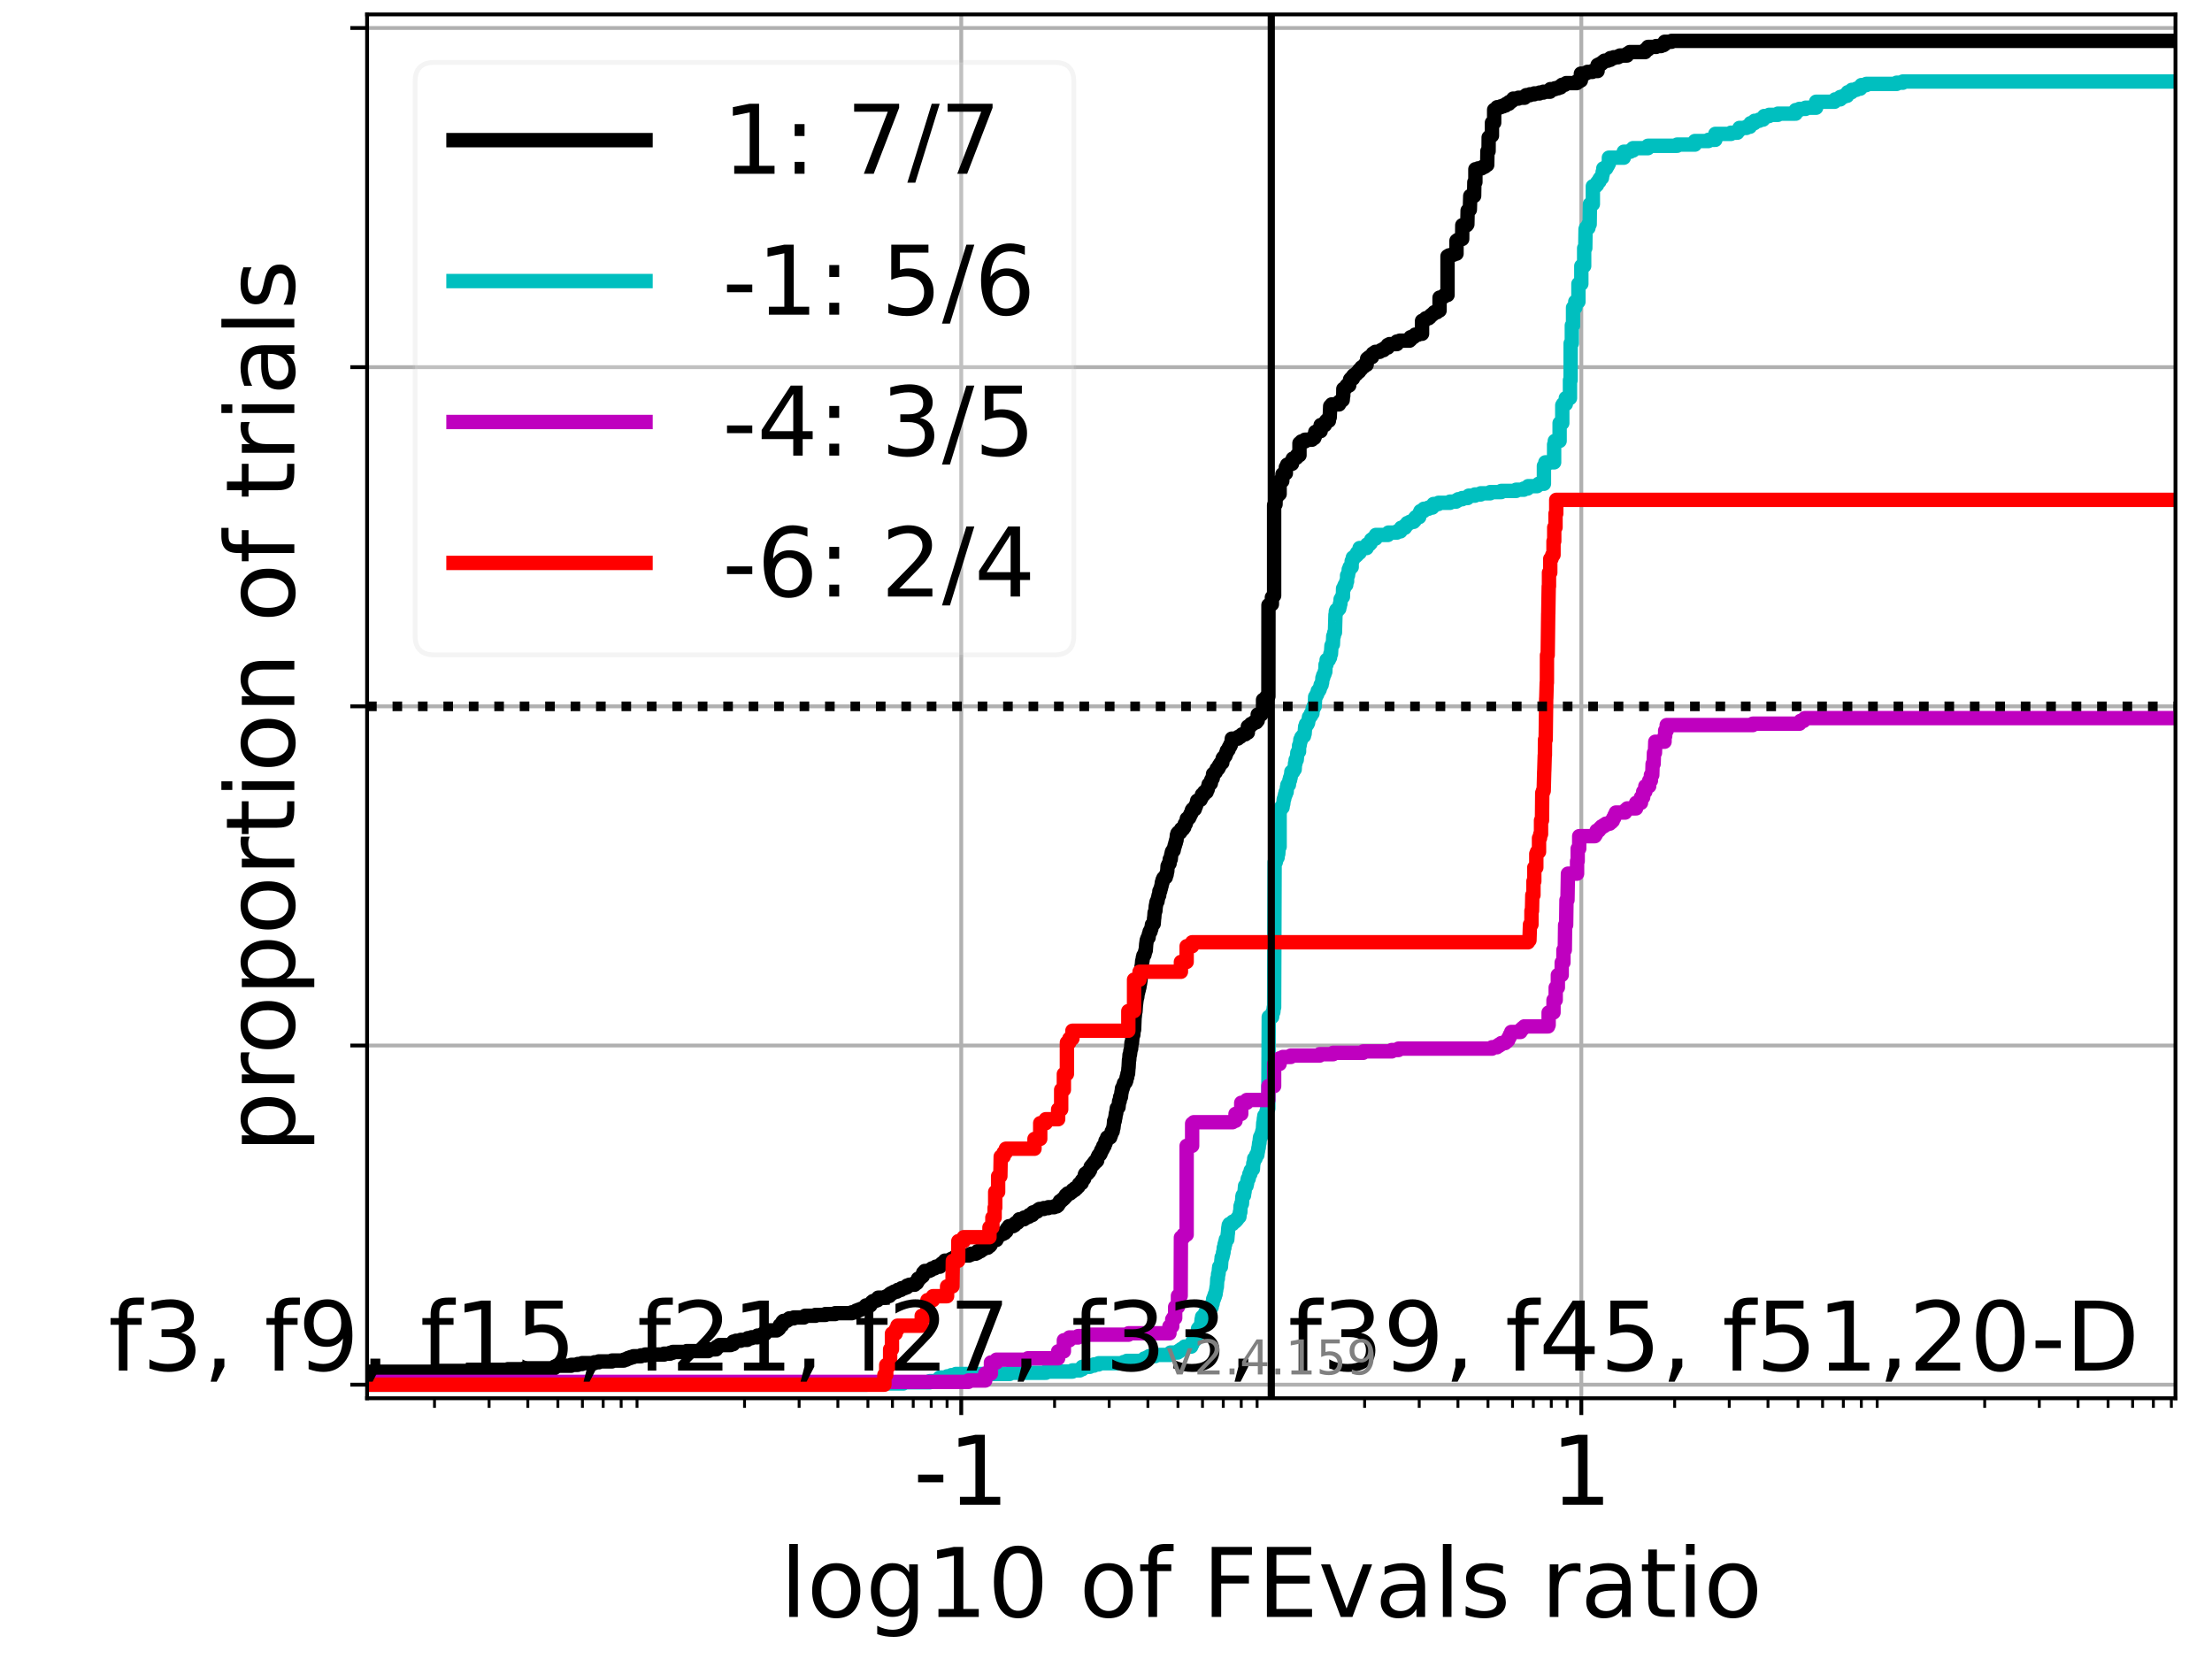 <?xml version="1.0" encoding="utf-8" standalone="no"?>
<!DOCTYPE svg PUBLIC "-//W3C//DTD SVG 1.1//EN"
  "http://www.w3.org/Graphics/SVG/1.1/DTD/svg11.dtd">
<!-- Created with matplotlib (https://matplotlib.org/) -->
<svg height="345.6pt" version="1.1" viewBox="0 0 460.8 345.6" width="460.8pt" xmlns="http://www.w3.org/2000/svg" xmlns:xlink="http://www.w3.org/1999/xlink">
 <defs>
  <style type="text/css">*{stroke-linecap:butt;stroke-linejoin:round;}</style>
 </defs>
 <g id="figure_1">
  <g id="patch_1">
   <path d="M 0 345.6 
L 460.8 345.6 
L 460.8 0 
L 0 0 
z
" style="fill:#ffffff;"/>
  </g>
  <g id="axes_1">
   <g id="patch_2">
    <path d="M 76.472 291.28 
L 453.192 291.28 
L 453.192 3 
L 76.472 3 
z
" style="fill:#ffffff;"/>
   </g>
   <g id="matplotlib.axis_1">
    <g id="xtick_1">
     <g id="line2d_1">
      <path clip-path="url(#pcb0da31350)" d="M 200.245 291.28 
L 200.245 3 
" style="fill:none;stroke:#b0b0b0;stroke-linecap:square;stroke-width:0.8;"/>
     </g>
     <g id="line2d_2">
      <defs>
       <path d="M 0 0 
L 0 3.5 
" id="m1c563eba08" style="stroke:#000000;stroke-width:0.8;"/>
      </defs>
      <g>
       <use style="stroke:#000000;stroke-width:0.8;" x="200.245" xlink:href="#m1c563eba08" y="291.28"/>
      </g>
     </g>
     <g id="text_1">
      <!-- -1 -->
      <g transform="translate(190.275 313.477)scale(0.2 -0.2)">
       <defs>
        <path d="M 4.891 31.391 
L 31.203 31.391 
L 31.203 23.391 
L 4.891 23.391 
z
" id="DejaVuSans-45"/>
        <path d="M 12.406 8.297 
L 28.516 8.297 
L 28.516 63.922 
L 10.984 60.406 
L 10.984 69.391 
L 28.422 72.906 
L 38.281 72.906 
L 38.281 8.297 
L 54.391 8.297 
L 54.391 0 
L 12.406 0 
z
" id="DejaVuSans-49"/>
       </defs>
       <use xlink:href="#DejaVuSans-45"/>
       <use x="36.084" xlink:href="#DejaVuSans-49"/>
      </g>
     </g>
    </g>
    <g id="xtick_2">
     <g id="line2d_3">
      <path clip-path="url(#pcb0da31350)" d="M 329.419 291.28 
L 329.419 3 
" style="fill:none;stroke:#b0b0b0;stroke-linecap:square;stroke-width:0.8;"/>
     </g>
     <g id="line2d_4">
      <g>
       <use style="stroke:#000000;stroke-width:0.8;" x="329.419" xlink:href="#m1c563eba08" y="291.28"/>
      </g>
     </g>
     <g id="text_2">
      <!-- 1 -->
      <g transform="translate(323.057 313.477)scale(0.2 -0.2)">
       <use xlink:href="#DejaVuSans-49"/>
      </g>
     </g>
    </g>
    <g id="xtick_3">
     <g id="line2d_5">
      <defs>
       <path d="M 0 0 
L 0 2 
" id="m9f16ed0cd5" style="stroke:#000000;stroke-width:0.6;"/>
      </defs>
      <g>
       <use style="stroke:#000000;stroke-width:0.6;" x="90.514" xlink:href="#m9f16ed0cd5" y="291.28"/>
      </g>
     </g>
    </g>
    <g id="xtick_4">
     <g id="line2d_6">
      <g>
       <use style="stroke:#000000;stroke-width:0.6;" x="101.887" xlink:href="#m9f16ed0cd5" y="291.28"/>
      </g>
     </g>
    </g>
    <g id="xtick_5">
     <g id="line2d_7">
      <g>
       <use style="stroke:#000000;stroke-width:0.6;" x="109.957" xlink:href="#m9f16ed0cd5" y="291.28"/>
      </g>
     </g>
    </g>
    <g id="xtick_6">
     <g id="line2d_8">
      <g>
       <use style="stroke:#000000;stroke-width:0.6;" x="116.216" xlink:href="#m9f16ed0cd5" y="291.28"/>
      </g>
     </g>
    </g>
    <g id="xtick_7">
     <g id="line2d_9">
      <g>
       <use style="stroke:#000000;stroke-width:0.6;" x="121.33" xlink:href="#m9f16ed0cd5" y="291.28"/>
      </g>
     </g>
    </g>
    <g id="xtick_8">
     <g id="line2d_10">
      <g>
       <use style="stroke:#000000;stroke-width:0.6;" x="125.654" xlink:href="#m9f16ed0cd5" y="291.28"/>
      </g>
     </g>
    </g>
    <g id="xtick_9">
     <g id="line2d_11">
      <g>
       <use style="stroke:#000000;stroke-width:0.6;" x="129.399" xlink:href="#m9f16ed0cd5" y="291.28"/>
      </g>
     </g>
    </g>
    <g id="xtick_10">
     <g id="line2d_12">
      <g>
       <use style="stroke:#000000;stroke-width:0.6;" x="132.703" xlink:href="#m9f16ed0cd5" y="291.28"/>
      </g>
     </g>
    </g>
    <g id="xtick_11">
     <g id="line2d_13">
      <g>
       <use style="stroke:#000000;stroke-width:0.6;" x="155.101" xlink:href="#m9f16ed0cd5" y="291.28"/>
      </g>
     </g>
    </g>
    <g id="xtick_12">
     <g id="line2d_14">
      <g>
       <use style="stroke:#000000;stroke-width:0.6;" x="166.474" xlink:href="#m9f16ed0cd5" y="291.28"/>
      </g>
     </g>
    </g>
    <g id="xtick_13">
     <g id="line2d_15">
      <g>
       <use style="stroke:#000000;stroke-width:0.6;" x="174.544" xlink:href="#m9f16ed0cd5" y="291.28"/>
      </g>
     </g>
    </g>
    <g id="xtick_14">
     <g id="line2d_16">
      <g>
       <use style="stroke:#000000;stroke-width:0.6;" x="180.803" xlink:href="#m9f16ed0cd5" y="291.28"/>
      </g>
     </g>
    </g>
    <g id="xtick_15">
     <g id="line2d_17">
      <g>
       <use style="stroke:#000000;stroke-width:0.6;" x="185.917" xlink:href="#m9f16ed0cd5" y="291.28"/>
      </g>
     </g>
    </g>
    <g id="xtick_16">
     <g id="line2d_18">
      <g>
       <use style="stroke:#000000;stroke-width:0.6;" x="190.241" xlink:href="#m9f16ed0cd5" y="291.28"/>
      </g>
     </g>
    </g>
    <g id="xtick_17">
     <g id="line2d_19">
      <g>
       <use style="stroke:#000000;stroke-width:0.6;" x="193.986" xlink:href="#m9f16ed0cd5" y="291.28"/>
      </g>
     </g>
    </g>
    <g id="xtick_18">
     <g id="line2d_20">
      <g>
       <use style="stroke:#000000;stroke-width:0.6;" x="197.29" xlink:href="#m9f16ed0cd5" y="291.28"/>
      </g>
     </g>
    </g>
    <g id="xtick_19">
     <g id="line2d_21">
      <g>
       <use style="stroke:#000000;stroke-width:0.6;" x="219.688" xlink:href="#m9f16ed0cd5" y="291.28"/>
      </g>
     </g>
    </g>
    <g id="xtick_20">
     <g id="line2d_22">
      <g>
       <use style="stroke:#000000;stroke-width:0.6;" x="231.061" xlink:href="#m9f16ed0cd5" y="291.28"/>
      </g>
     </g>
    </g>
    <g id="xtick_21">
     <g id="line2d_23">
      <g>
       <use style="stroke:#000000;stroke-width:0.6;" x="239.13" xlink:href="#m9f16ed0cd5" y="291.28"/>
      </g>
     </g>
    </g>
    <g id="xtick_22">
     <g id="line2d_24">
      <g>
       <use style="stroke:#000000;stroke-width:0.6;" x="245.39" xlink:href="#m9f16ed0cd5" y="291.28"/>
      </g>
     </g>
    </g>
    <g id="xtick_23">
     <g id="line2d_25">
      <g>
       <use style="stroke:#000000;stroke-width:0.6;" x="250.504" xlink:href="#m9f16ed0cd5" y="291.28"/>
      </g>
     </g>
    </g>
    <g id="xtick_24">
     <g id="line2d_26">
      <g>
       <use style="stroke:#000000;stroke-width:0.6;" x="254.828" xlink:href="#m9f16ed0cd5" y="291.28"/>
      </g>
     </g>
    </g>
    <g id="xtick_25">
     <g id="line2d_27">
      <g>
       <use style="stroke:#000000;stroke-width:0.6;" x="258.573" xlink:href="#m9f16ed0cd5" y="291.28"/>
      </g>
     </g>
    </g>
    <g id="xtick_26">
     <g id="line2d_28">
      <g>
       <use style="stroke:#000000;stroke-width:0.6;" x="261.877" xlink:href="#m9f16ed0cd5" y="291.28"/>
      </g>
     </g>
    </g>
    <g id="xtick_27">
     <g id="line2d_29">
      <g>
       <use style="stroke:#000000;stroke-width:0.6;" x="284.275" xlink:href="#m9f16ed0cd5" y="291.28"/>
      </g>
     </g>
    </g>
    <g id="xtick_28">
     <g id="line2d_30">
      <g>
       <use style="stroke:#000000;stroke-width:0.6;" x="295.648" xlink:href="#m9f16ed0cd5" y="291.28"/>
      </g>
     </g>
    </g>
    <g id="xtick_29">
     <g id="line2d_31">
      <g>
       <use style="stroke:#000000;stroke-width:0.6;" x="303.717" xlink:href="#m9f16ed0cd5" y="291.28"/>
      </g>
     </g>
    </g>
    <g id="xtick_30">
     <g id="line2d_32">
      <g>
       <use style="stroke:#000000;stroke-width:0.6;" x="309.977" xlink:href="#m9f16ed0cd5" y="291.28"/>
      </g>
     </g>
    </g>
    <g id="xtick_31">
     <g id="line2d_33">
      <g>
       <use style="stroke:#000000;stroke-width:0.6;" x="315.091" xlink:href="#m9f16ed0cd5" y="291.28"/>
      </g>
     </g>
    </g>
    <g id="xtick_32">
     <g id="line2d_34">
      <g>
       <use style="stroke:#000000;stroke-width:0.6;" x="319.415" xlink:href="#m9f16ed0cd5" y="291.28"/>
      </g>
     </g>
    </g>
    <g id="xtick_33">
     <g id="line2d_35">
      <g>
       <use style="stroke:#000000;stroke-width:0.6;" x="323.16" xlink:href="#m9f16ed0cd5" y="291.28"/>
      </g>
     </g>
    </g>
    <g id="xtick_34">
     <g id="line2d_36">
      <g>
       <use style="stroke:#000000;stroke-width:0.6;" x="326.464" xlink:href="#m9f16ed0cd5" y="291.28"/>
      </g>
     </g>
    </g>
    <g id="xtick_35">
     <g id="line2d_37">
      <g>
       <use style="stroke:#000000;stroke-width:0.6;" x="348.862" xlink:href="#m9f16ed0cd5" y="291.28"/>
      </g>
     </g>
    </g>
    <g id="xtick_36">
     <g id="line2d_38">
      <g>
       <use style="stroke:#000000;stroke-width:0.6;" x="360.235" xlink:href="#m9f16ed0cd5" y="291.28"/>
      </g>
     </g>
    </g>
    <g id="xtick_37">
     <g id="line2d_39">
      <g>
       <use style="stroke:#000000;stroke-width:0.6;" x="368.304" xlink:href="#m9f16ed0cd5" y="291.28"/>
      </g>
     </g>
    </g>
    <g id="xtick_38">
     <g id="line2d_40">
      <g>
       <use style="stroke:#000000;stroke-width:0.6;" x="374.563" xlink:href="#m9f16ed0cd5" y="291.28"/>
      </g>
     </g>
    </g>
    <g id="xtick_39">
     <g id="line2d_41">
      <g>
       <use style="stroke:#000000;stroke-width:0.6;" x="379.678" xlink:href="#m9f16ed0cd5" y="291.28"/>
      </g>
     </g>
    </g>
    <g id="xtick_40">
     <g id="line2d_42">
      <g>
       <use style="stroke:#000000;stroke-width:0.6;" x="384.001" xlink:href="#m9f16ed0cd5" y="291.28"/>
      </g>
     </g>
    </g>
    <g id="xtick_41">
     <g id="line2d_43">
      <g>
       <use style="stroke:#000000;stroke-width:0.6;" x="387.747" xlink:href="#m9f16ed0cd5" y="291.28"/>
      </g>
     </g>
    </g>
    <g id="xtick_42">
     <g id="line2d_44">
      <g>
       <use style="stroke:#000000;stroke-width:0.6;" x="391.051" xlink:href="#m9f16ed0cd5" y="291.28"/>
      </g>
     </g>
    </g>
    <g id="xtick_43">
     <g id="line2d_45">
      <g>
       <use style="stroke:#000000;stroke-width:0.6;" x="413.449" xlink:href="#m9f16ed0cd5" y="291.28"/>
      </g>
     </g>
    </g>
    <g id="xtick_44">
     <g id="line2d_46">
      <g>
       <use style="stroke:#000000;stroke-width:0.6;" x="424.822" xlink:href="#m9f16ed0cd5" y="291.28"/>
      </g>
     </g>
    </g>
    <g id="xtick_45">
     <g id="line2d_47">
      <g>
       <use style="stroke:#000000;stroke-width:0.6;" x="432.891" xlink:href="#m9f16ed0cd5" y="291.28"/>
      </g>
     </g>
    </g>
    <g id="xtick_46">
     <g id="line2d_48">
      <g>
       <use style="stroke:#000000;stroke-width:0.6;" x="439.15" xlink:href="#m9f16ed0cd5" y="291.28"/>
      </g>
     </g>
    </g>
    <g id="xtick_47">
     <g id="line2d_49">
      <g>
       <use style="stroke:#000000;stroke-width:0.6;" x="444.265" xlink:href="#m9f16ed0cd5" y="291.28"/>
      </g>
     </g>
    </g>
    <g id="xtick_48">
     <g id="line2d_50">
      <g>
       <use style="stroke:#000000;stroke-width:0.6;" x="448.588" xlink:href="#m9f16ed0cd5" y="291.28"/>
      </g>
     </g>
    </g>
    <g id="xtick_49">
     <g id="line2d_51">
      <g>
       <use style="stroke:#000000;stroke-width:0.6;" x="452.334" xlink:href="#m9f16ed0cd5" y="291.28"/>
      </g>
     </g>
    </g>
    <g id="text_3">
     <!-- log10 of FEvals ratio -->
     <g transform="translate(162.528 336.833)scale(0.2 -0.2)">
      <defs>
       <path d="M 9.422 75.984 
L 18.406 75.984 
L 18.406 0 
L 9.422 0 
z
" id="DejaVuSans-108"/>
       <path d="M 30.609 48.391 
Q 23.391 48.391 19.188 42.75 
Q 14.984 37.109 14.984 27.297 
Q 14.984 17.484 19.156 11.844 
Q 23.344 6.203 30.609 6.203 
Q 37.797 6.203 41.984 11.859 
Q 46.188 17.531 46.188 27.297 
Q 46.188 37.016 41.984 42.703 
Q 37.797 48.391 30.609 48.391 
z
M 30.609 56 
Q 42.328 56 49.016 48.375 
Q 55.719 40.766 55.719 27.297 
Q 55.719 13.875 49.016 6.219 
Q 42.328 -1.422 30.609 -1.422 
Q 18.844 -1.422 12.172 6.219 
Q 5.516 13.875 5.516 27.297 
Q 5.516 40.766 12.172 48.375 
Q 18.844 56 30.609 56 
z
" id="DejaVuSans-111"/>
       <path d="M 45.406 27.984 
Q 45.406 37.75 41.375 43.109 
Q 37.359 48.484 30.078 48.484 
Q 22.859 48.484 18.828 43.109 
Q 14.797 37.75 14.797 27.984 
Q 14.797 18.266 18.828 12.891 
Q 22.859 7.516 30.078 7.516 
Q 37.359 7.516 41.375 12.891 
Q 45.406 18.266 45.406 27.984 
z
M 54.391 6.781 
Q 54.391 -7.172 48.188 -13.984 
Q 42 -20.797 29.203 -20.797 
Q 24.469 -20.797 20.266 -20.094 
Q 16.062 -19.391 12.109 -17.922 
L 12.109 -9.188 
Q 16.062 -11.328 19.922 -12.344 
Q 23.781 -13.375 27.781 -13.375 
Q 36.625 -13.375 41.016 -8.766 
Q 45.406 -4.156 45.406 5.172 
L 45.406 9.625 
Q 42.625 4.781 38.281 2.391 
Q 33.938 0 27.875 0 
Q 17.828 0 11.672 7.656 
Q 5.516 15.328 5.516 27.984 
Q 5.516 40.672 11.672 48.328 
Q 17.828 56 27.875 56 
Q 33.938 56 38.281 53.609 
Q 42.625 51.219 45.406 46.391 
L 45.406 54.688 
L 54.391 54.688 
z
" id="DejaVuSans-103"/>
       <path d="M 31.781 66.406 
Q 24.172 66.406 20.328 58.906 
Q 16.5 51.422 16.5 36.375 
Q 16.5 21.391 20.328 13.891 
Q 24.172 6.391 31.781 6.391 
Q 39.453 6.391 43.281 13.891 
Q 47.125 21.391 47.125 36.375 
Q 47.125 51.422 43.281 58.906 
Q 39.453 66.406 31.781 66.406 
z
M 31.781 74.219 
Q 44.047 74.219 50.516 64.516 
Q 56.984 54.828 56.984 36.375 
Q 56.984 17.969 50.516 8.266 
Q 44.047 -1.422 31.781 -1.422 
Q 19.531 -1.422 13.062 8.266 
Q 6.594 17.969 6.594 36.375 
Q 6.594 54.828 13.062 64.516 
Q 19.531 74.219 31.781 74.219 
z
" id="DejaVuSans-48"/>
       <path id="DejaVuSans-32"/>
       <path d="M 37.109 75.984 
L 37.109 68.5 
L 28.516 68.5 
Q 23.688 68.5 21.797 66.547 
Q 19.922 64.594 19.922 59.516 
L 19.922 54.688 
L 34.719 54.688 
L 34.719 47.703 
L 19.922 47.703 
L 19.922 0 
L 10.891 0 
L 10.891 47.703 
L 2.297 47.703 
L 2.297 54.688 
L 10.891 54.688 
L 10.891 58.5 
Q 10.891 67.625 15.141 71.797 
Q 19.391 75.984 28.609 75.984 
z
" id="DejaVuSans-102"/>
       <path d="M 9.812 72.906 
L 51.703 72.906 
L 51.703 64.594 
L 19.672 64.594 
L 19.672 43.109 
L 48.578 43.109 
L 48.578 34.812 
L 19.672 34.812 
L 19.672 0 
L 9.812 0 
z
" id="DejaVuSans-70"/>
       <path d="M 9.812 72.906 
L 55.906 72.906 
L 55.906 64.594 
L 19.672 64.594 
L 19.672 43.016 
L 54.391 43.016 
L 54.391 34.719 
L 19.672 34.719 
L 19.672 8.297 
L 56.781 8.297 
L 56.781 0 
L 9.812 0 
z
" id="DejaVuSans-69"/>
       <path d="M 2.984 54.688 
L 12.5 54.688 
L 29.594 8.797 
L 46.688 54.688 
L 56.203 54.688 
L 35.688 0 
L 23.484 0 
z
" id="DejaVuSans-118"/>
       <path d="M 34.281 27.484 
Q 23.391 27.484 19.188 25 
Q 14.984 22.516 14.984 16.5 
Q 14.984 11.719 18.141 8.906 
Q 21.297 6.109 26.703 6.109 
Q 34.188 6.109 38.703 11.406 
Q 43.219 16.703 43.219 25.484 
L 43.219 27.484 
z
M 52.203 31.203 
L 52.203 0 
L 43.219 0 
L 43.219 8.297 
Q 40.141 3.328 35.547 0.953 
Q 30.953 -1.422 24.312 -1.422 
Q 15.922 -1.422 10.953 3.297 
Q 6 8.016 6 15.922 
Q 6 25.141 12.172 29.828 
Q 18.359 34.516 30.609 34.516 
L 43.219 34.516 
L 43.219 35.406 
Q 43.219 41.609 39.141 45 
Q 35.062 48.391 27.688 48.391 
Q 23 48.391 18.547 47.266 
Q 14.109 46.141 10.016 43.891 
L 10.016 52.203 
Q 14.938 54.109 19.578 55.047 
Q 24.219 56 28.609 56 
Q 40.484 56 46.344 49.844 
Q 52.203 43.703 52.203 31.203 
z
" id="DejaVuSans-97"/>
       <path d="M 44.281 53.078 
L 44.281 44.578 
Q 40.484 46.531 36.375 47.5 
Q 32.281 48.484 27.875 48.484 
Q 21.188 48.484 17.844 46.438 
Q 14.5 44.391 14.5 40.281 
Q 14.5 37.156 16.891 35.375 
Q 19.281 33.594 26.516 31.984 
L 29.594 31.297 
Q 39.156 29.25 43.188 25.516 
Q 47.219 21.781 47.219 15.094 
Q 47.219 7.469 41.188 3.016 
Q 35.156 -1.422 24.609 -1.422 
Q 20.219 -1.422 15.453 -0.562 
Q 10.688 0.297 5.422 2 
L 5.422 11.281 
Q 10.406 8.688 15.234 7.391 
Q 20.062 6.109 24.812 6.109 
Q 31.156 6.109 34.562 8.281 
Q 37.984 10.453 37.984 14.406 
Q 37.984 18.062 35.516 20.016 
Q 33.062 21.969 24.703 23.781 
L 21.578 24.516 
Q 13.234 26.266 9.516 29.906 
Q 5.812 33.547 5.812 39.891 
Q 5.812 47.609 11.281 51.797 
Q 16.75 56 26.812 56 
Q 31.781 56 36.172 55.266 
Q 40.578 54.547 44.281 53.078 
z
" id="DejaVuSans-115"/>
       <path d="M 41.109 46.297 
Q 39.594 47.172 37.812 47.578 
Q 36.031 48 33.891 48 
Q 26.266 48 22.188 43.047 
Q 18.109 38.094 18.109 28.812 
L 18.109 0 
L 9.078 0 
L 9.078 54.688 
L 18.109 54.688 
L 18.109 46.188 
Q 20.953 51.172 25.484 53.578 
Q 30.031 56 36.531 56 
Q 37.453 56 38.578 55.875 
Q 39.703 55.766 41.062 55.516 
z
" id="DejaVuSans-114"/>
       <path d="M 18.312 70.219 
L 18.312 54.688 
L 36.812 54.688 
L 36.812 47.703 
L 18.312 47.703 
L 18.312 18.016 
Q 18.312 11.328 20.141 9.422 
Q 21.969 7.516 27.594 7.516 
L 36.812 7.516 
L 36.812 0 
L 27.594 0 
Q 17.188 0 13.234 3.875 
Q 9.281 7.766 9.281 18.016 
L 9.281 47.703 
L 2.688 47.703 
L 2.688 54.688 
L 9.281 54.688 
L 9.281 70.219 
z
" id="DejaVuSans-116"/>
       <path d="M 9.422 54.688 
L 18.406 54.688 
L 18.406 0 
L 9.422 0 
z
M 9.422 75.984 
L 18.406 75.984 
L 18.406 64.594 
L 9.422 64.594 
z
" id="DejaVuSans-105"/>
      </defs>
      <use xlink:href="#DejaVuSans-108"/>
      <use x="27.783" xlink:href="#DejaVuSans-111"/>
      <use x="88.965" xlink:href="#DejaVuSans-103"/>
      <use x="152.441" xlink:href="#DejaVuSans-49"/>
      <use x="216.064" xlink:href="#DejaVuSans-48"/>
      <use x="279.688" xlink:href="#DejaVuSans-32"/>
      <use x="311.475" xlink:href="#DejaVuSans-111"/>
      <use x="372.656" xlink:href="#DejaVuSans-102"/>
      <use x="407.861" xlink:href="#DejaVuSans-32"/>
      <use x="439.648" xlink:href="#DejaVuSans-70"/>
      <use x="497.168" xlink:href="#DejaVuSans-69"/>
      <use x="560.352" xlink:href="#DejaVuSans-118"/>
      <use x="619.531" xlink:href="#DejaVuSans-97"/>
      <use x="680.811" xlink:href="#DejaVuSans-108"/>
      <use x="708.594" xlink:href="#DejaVuSans-115"/>
      <use x="760.693" xlink:href="#DejaVuSans-32"/>
      <use x="792.48" xlink:href="#DejaVuSans-114"/>
      <use x="833.594" xlink:href="#DejaVuSans-97"/>
      <use x="894.873" xlink:href="#DejaVuSans-116"/>
      <use x="934.082" xlink:href="#DejaVuSans-105"/>
      <use x="961.865" xlink:href="#DejaVuSans-111"/>
     </g>
    </g>
   </g>
   <g id="matplotlib.axis_2">
    <g id="ytick_1">
     <g id="line2d_52">
      <path clip-path="url(#pcb0da31350)" d="M 76.472 288.454 
L 453.192 288.454 
" style="fill:none;stroke:#b0b0b0;stroke-linecap:square;stroke-width:0.8;"/>
     </g>
     <g id="line2d_53">
      <defs>
       <path d="M 0 0 
L -3.5 0 
" id="m2e0918274a" style="stroke:#000000;stroke-width:0.8;"/>
      </defs>
      <g>
       <use style="stroke:#000000;stroke-width:0.8;" x="76.472" xlink:href="#m2e0918274a" y="288.454"/>
      </g>
     </g>
    </g>
    <g id="ytick_2">
     <g id="line2d_54">
      <path clip-path="url(#pcb0da31350)" d="M 76.472 217.797 
L 453.192 217.797 
" style="fill:none;stroke:#b0b0b0;stroke-linecap:square;stroke-width:0.8;"/>
     </g>
     <g id="line2d_55">
      <g>
       <use style="stroke:#000000;stroke-width:0.8;" x="76.472" xlink:href="#m2e0918274a" y="217.797"/>
      </g>
     </g>
    </g>
    <g id="ytick_3">
     <g id="line2d_56">
      <path clip-path="url(#pcb0da31350)" d="M 76.472 147.14 
L 453.192 147.14 
" style="fill:none;stroke:#b0b0b0;stroke-linecap:square;stroke-width:0.8;"/>
     </g>
     <g id="line2d_57">
      <g>
       <use style="stroke:#000000;stroke-width:0.8;" x="76.472" xlink:href="#m2e0918274a" y="147.14"/>
      </g>
     </g>
    </g>
    <g id="ytick_4">
     <g id="line2d_58">
      <path clip-path="url(#pcb0da31350)" d="M 76.472 76.483 
L 453.192 76.483 
" style="fill:none;stroke:#b0b0b0;stroke-linecap:square;stroke-width:0.8;"/>
     </g>
     <g id="line2d_59">
      <g>
       <use style="stroke:#000000;stroke-width:0.8;" x="76.472" xlink:href="#m2e0918274a" y="76.483"/>
      </g>
     </g>
    </g>
    <g id="ytick_5">
     <g id="line2d_60">
      <path clip-path="url(#pcb0da31350)" d="M 76.472 5.826 
L 453.192 5.826 
" style="fill:none;stroke:#b0b0b0;stroke-linecap:square;stroke-width:0.8;"/>
     </g>
     <g id="line2d_61">
      <g>
       <use style="stroke:#000000;stroke-width:0.8;" x="76.472" xlink:href="#m2e0918274a" y="5.826"/>
      </g>
     </g>
    </g>
    <g id="text_4">
     <!-- proportion of trials -->
     <g transform="translate(61.313 240.146)rotate(-90)scale(0.2 -0.2)">
      <defs>
       <path d="M 18.109 8.203 
L 18.109 -20.797 
L 9.078 -20.797 
L 9.078 54.688 
L 18.109 54.688 
L 18.109 46.391 
Q 20.953 51.266 25.266 53.625 
Q 29.594 56 35.594 56 
Q 45.562 56 51.781 48.094 
Q 58.016 40.188 58.016 27.297 
Q 58.016 14.406 51.781 6.484 
Q 45.562 -1.422 35.594 -1.422 
Q 29.594 -1.422 25.266 0.953 
Q 20.953 3.328 18.109 8.203 
z
M 48.688 27.297 
Q 48.688 37.203 44.609 42.844 
Q 40.531 48.484 33.406 48.484 
Q 26.266 48.484 22.188 42.844 
Q 18.109 37.203 18.109 27.297 
Q 18.109 17.391 22.188 11.75 
Q 26.266 6.109 33.406 6.109 
Q 40.531 6.109 44.609 11.75 
Q 48.688 17.391 48.688 27.297 
z
" id="DejaVuSans-112"/>
       <path d="M 54.891 33.016 
L 54.891 0 
L 45.906 0 
L 45.906 32.719 
Q 45.906 40.484 42.875 44.328 
Q 39.844 48.188 33.797 48.188 
Q 26.516 48.188 22.312 43.547 
Q 18.109 38.922 18.109 30.906 
L 18.109 0 
L 9.078 0 
L 9.078 54.688 
L 18.109 54.688 
L 18.109 46.188 
Q 21.344 51.125 25.703 53.562 
Q 30.078 56 35.797 56 
Q 45.219 56 50.047 50.172 
Q 54.891 44.344 54.891 33.016 
z
" id="DejaVuSans-110"/>
      </defs>
      <use xlink:href="#DejaVuSans-112"/>
      <use x="63.477" xlink:href="#DejaVuSans-114"/>
      <use x="102.34" xlink:href="#DejaVuSans-111"/>
      <use x="163.521" xlink:href="#DejaVuSans-112"/>
      <use x="226.998" xlink:href="#DejaVuSans-111"/>
      <use x="288.18" xlink:href="#DejaVuSans-114"/>
      <use x="329.293" xlink:href="#DejaVuSans-116"/>
      <use x="368.502" xlink:href="#DejaVuSans-105"/>
      <use x="396.285" xlink:href="#DejaVuSans-111"/>
      <use x="457.467" xlink:href="#DejaVuSans-110"/>
      <use x="520.846" xlink:href="#DejaVuSans-32"/>
      <use x="552.633" xlink:href="#DejaVuSans-111"/>
      <use x="613.814" xlink:href="#DejaVuSans-102"/>
      <use x="649.02" xlink:href="#DejaVuSans-32"/>
      <use x="680.807" xlink:href="#DejaVuSans-116"/>
      <use x="720.016" xlink:href="#DejaVuSans-114"/>
      <use x="761.129" xlink:href="#DejaVuSans-105"/>
      <use x="788.912" xlink:href="#DejaVuSans-97"/>
      <use x="850.191" xlink:href="#DejaVuSans-108"/>
      <use x="877.975" xlink:href="#DejaVuSans-115"/>
     </g>
    </g>
   </g>
   <g id="line2d_62">
    <path clip-path="url(#pcb0da31350)" d="M 76.472 285.762 
L 91.706 285.762 
L 91.706 285.583 
L 98.104 285.583 
L 98.104 285.403 
L 105.822 285.403 
L 105.822 285.224 
L 109.289 285.224 
L 109.289 285.044 
L 115.417 285.044 
L 115.417 284.865 
L 115.539 284.865 
L 115.539 284.685 
L 115.937 284.685 
L 115.937 284.506 
L 118.982 284.506 
L 118.982 284.326 
L 120.355 284.326 
L 120.355 284.147 
L 121.249 284.147 
L 121.249 283.968 
L 123.823 283.968 
L 123.823 283.788 
L 124.717 283.788 
L 124.717 283.609 
L 127.468 283.609 
L 127.468 283.429 
L 129.951 283.429 
L 129.951 283.25 
L 130.47 283.25 
L 130.47 283.07 
L 130.845 283.07 
L 130.845 282.891 
L 131.365 282.891 
L 131.365 282.711 
L 131.951 282.711 
L 131.951 282.532 
L 133.516 282.532 
L 133.516 282.353 
L 134.41 282.353 
L 134.41 282.173 
L 138.349 282.173 
L 138.349 281.994 
L 139.589 281.994 
L 139.589 281.814 
L 140.129 281.814 
L 140.129 281.635 
L 143.056 281.635 
L 143.056 281.455 
L 147.556 281.455 
L 147.556 281.276 
L 147.764 281.276 
L 147.764 281.096 
L 149.185 281.096 
L 149.294 280.558 
L 149.704 280.558 
L 149.704 280.379 
L 149.853 280.379 
L 149.853 280.199 
L 152.199 280.199 
L 152.199 280.02 
L 152.735 280.02 
L 152.762 279.481 
L 153.321 279.481 
L 153.321 279.302 
L 154.308 279.302 
L 154.308 279.123 
L 155.666 279.123 
L 155.666 278.943 
L 155.784 278.943 
L 155.784 278.764 
L 156.545 278.764 
L 156.545 278.584 
L 157.775 278.584 
L 157.782 278.225 
L 158.863 278.225 
L 158.89 277.866 
L 159.382 277.866 
L 159.449 277.328 
L 159.969 277.328 
L 159.969 277.149 
L 161.794 277.149 
L 161.794 276.969 
L 162.089 276.969 
L 162.089 276.79 
L 162.297 276.79 
L 162.314 276.431 
L 162.428 276.431 
L 162.455 276.072 
L 162.912 276.072 
L 163.014 275.354 
L 163.191 275.354 
L 163.191 275.175 
L 163.903 275.175 
L 163.903 274.995 
L 164.18 274.995 
L 164.18 274.816 
L 164.423 274.816 
L 164.423 274.636 
L 165.359 274.636 
L 165.359 274.457 
L 167.468 274.457 
L 167.468 274.277 
L 167.713 274.277 
L 167.713 274.098 
L 169.878 274.098 
L 169.878 273.919 
L 171.967 273.919 
L 171.967 273.739 
L 173.993 273.739 
L 173.993 273.56 
L 177.445 273.56 
L 177.445 273.38 
L 178.339 273.38 
L 178.365 273.021 
L 178.839 273.021 
L 178.839 272.842 
L 179.324 272.842 
L 179.324 272.662 
L 179.777 272.662 
L 179.777 272.483 
L 180.374 272.483 
L 180.39 271.945 
L 181.304 271.945 
L 181.323 271.586 
L 181.531 271.586 
L 181.615 271.227 
L 181.834 271.227 
L 181.834 271.047 
L 182.306 271.047 
L 182.306 270.868 
L 182.792 270.868 
L 182.792 270.689 
L 182.945 270.689 
L 182.945 270.33 
L 184.411 270.33 
L 184.411 270.15 
L 184.79 270.15 
L 184.79 269.971 
L 185.29 269.971 
L 185.305 269.612 
L 185.544 269.612 
L 185.544 269.432 
L 185.912 269.432 
L 185.912 269.253 
L 186.241 269.253 
L 186.241 269.074 
L 186.861 269.074 
L 186.861 268.894 
L 186.996 268.894 
L 186.996 268.715 
L 187.694 268.715 
L 187.804 268.356 
L 188.434 268.356 
L 188.434 268.176 
L 188.92 268.176 
L 188.954 267.817 
L 189.44 267.817 
L 189.44 267.638 
L 190.534 267.638 
L 190.534 267.279 
L 191.001 267.279 
L 191.028 266.92 
L 191.209 266.92 
L 191.236 266.382 
L 191.588 266.382 
L 191.588 266.202 
L 191.795 266.202 
L 191.795 266.023 
L 191.999 266.023 
L 191.999 265.844 
L 192.23 265.844 
L 192.31 265.126 
L 192.485 265.126 
L 192.485 264.946 
L 192.639 264.946 
L 192.639 264.767 
L 193.544 264.767 
L 193.544 264.587 
L 193.933 264.587 
L 193.933 264.408 
L 194.14 264.408 
L 194.14 264.229 
L 194.696 264.229 
L 194.696 264.049 
L 194.947 264.049 
L 194.947 263.87 
L 195.8 263.87 
L 195.838 263.511 
L 196.042 263.511 
L 196.042 263.331 
L 196.25 263.331 
L 196.25 263.152 
L 196.679 263.152 
L 196.732 262.793 
L 196.835 262.793 
L 196.835 262.614 
L 197.825 262.614 
L 197.825 262.434 
L 198.164 262.434 
L 198.164 262.255 
L 198.64 262.255 
L 198.64 262.075 
L 198.833 262.075 
L 198.833 261.896 
L 199.674 261.896 
L 199.674 261.716 
L 200.266 261.716 
L 200.266 261.537 
L 201.868 261.537 
L 201.868 261.357 
L 202.3 261.357 
L 202.3 261.178 
L 203.252 261.178 
L 203.252 260.998 
L 203.641 260.998 
L 203.645 260.64 
L 204.292 260.64 
L 204.292 260.46 
L 204.412 260.46 
L 204.412 260.281 
L 204.811 260.281 
L 204.811 260.101 
L 204.967 260.101 
L 204.967 259.922 
L 205.761 259.922 
L 205.762 259.563 
L 206.204 259.563 
L 206.204 259.383 
L 206.357 259.383 
L 206.384 259.025 
L 206.469 259.025 
L 206.469 258.845 
L 206.656 258.845 
L 206.763 258.486 
L 206.943 258.486 
L 206.943 258.307 
L 207.58 258.307 
L 207.657 257.768 
L 207.729 257.768 
L 207.729 257.589 
L 207.857 257.589 
L 207.857 257.41 
L 208.265 257.41 
L 208.265 257.23 
L 208.428 257.23 
L 208.428 257.051 
L 208.948 257.051 
L 208.948 256.871 
L 209.288 256.871 
L 209.288 256.692 
L 209.424 256.692 
L 209.424 256.512 
L 209.65 256.512 
L 209.755 255.974 
L 209.903 255.974 
L 209.903 255.795 
L 210.073 255.795 
L 210.179 255.436 
L 211.039 255.436 
L 211.039 255.256 
L 211.345 255.256 
L 211.398 254.897 
L 211.63 254.897 
L 211.63 254.718 
L 211.993 254.718 
L 211.993 254.538 
L 212.159 254.538 
L 212.215 254.18 
L 212.329 254.18 
L 212.329 254 
L 213.323 254 
L 213.35 253.641 
L 213.909 253.641 
L 213.909 253.462 
L 214.343 253.462 
L 214.428 253.103 
L 215.071 253.103 
L 215.169 252.565 
L 215.683 252.565 
L 215.683 252.385 
L 216.075 252.385 
L 216.075 252.206 
L 216.255 252.206 
L 216.255 252.026 
L 216.534 252.026 
L 216.534 251.847 
L 217.437 251.847 
L 217.437 251.667 
L 218.364 251.667 
L 218.364 251.488 
L 219.582 251.488 
L 219.582 251.308 
L 220.167 251.308 
L 220.167 251.129 
L 220.39 251.129 
L 220.39 250.95 
L 220.505 250.95 
L 220.573 250.591 
L 220.741 250.591 
L 220.78 250.232 
L 221.059 250.232 
L 221.059 250.052 
L 221.266 250.052 
L 221.266 249.873 
L 221.469 249.873 
L 221.469 249.693 
L 221.674 249.693 
L 221.674 249.514 
L 221.811 249.514 
L 221.811 249.334 
L 222.003 249.334 
L 222.021 248.976 
L 222.33 248.976 
L 222.415 248.617 
L 222.932 248.617 
L 222.932 248.437 
L 223.138 248.437 
L 223.138 248.258 
L 223.39 248.258 
L 223.46 247.899 
L 223.924 247.899 
L 223.924 247.54 
L 224.308 247.54 
L 224.308 247.361 
L 224.437 247.361 
L 224.437 247.181 
L 224.655 247.181 
L 224.75 246.822 
L 224.777 246.822 
L 224.777 246.643 
L 224.996 246.643 
L 224.996 246.463 
L 225.331 246.463 
L 225.376 245.925 
L 225.535 245.925 
L 225.535 245.746 
L 225.7 245.746 
L 225.7 245.566 
L 225.85 245.566 
L 225.92 245.028 
L 225.979 245.028 
L 225.997 244.669 
L 226.093 244.669 
L 226.093 244.489 
L 226.557 244.489 
L 226.557 244.131 
L 226.871 244.131 
L 226.971 243.772 
L 227.085 243.772 
L 227.176 243.233 
L 227.209 243.233 
L 227.209 243.054 
L 227.366 243.054 
L 227.366 242.874 
L 227.496 242.874 
L 227.496 242.695 
L 227.681 242.695 
L 227.784 242.336 
L 228.005 242.336 
L 228.049 241.977 
L 228.388 241.977 
L 228.388 241.798 
L 228.554 241.798 
L 228.637 241.08 
L 228.725 241.08 
L 228.805 240.721 
L 228.935 240.721 
L 228.935 240.542 
L 229.153 240.542 
L 229.153 240.362 
L 229.269 240.362 
L 229.269 240.003 
L 229.398 240.003 
L 229.398 239.644 
L 229.594 239.644 
L 229.604 239.286 
L 229.79 239.286 
L 229.826 238.747 
L 230.082 238.747 
L 230.164 238.209 
L 230.29 238.209 
L 230.293 237.671 
L 230.417 237.671 
L 230.417 237.491 
L 230.628 237.491 
L 230.639 236.953 
L 231.265 236.953 
L 231.265 236.594 
L 231.395 236.594 
L 231.395 236.235 
L 231.521 236.235 
L 231.592 235.697 
L 231.786 235.697 
L 231.891 234.979 
L 231.944 234.979 
L 232.052 234.082 
L 232.056 234.082 
L 232.085 233.543 
L 232.214 233.543 
L 232.316 232.825 
L 232.349 232.825 
L 232.455 231.928 
L 232.521 231.928 
L 232.624 231.031 
L 232.651 231.031 
L 232.651 230.852 
L 232.837 230.852 
L 232.837 230.672 
L 233.002 230.672 
L 233.113 229.595 
L 233.129 229.595 
L 233.129 229.416 
L 233.248 229.416 
L 233.349 228.519 
L 233.514 228.519 
L 233.625 227.442 
L 233.675 227.442 
L 233.731 226.724 
L 233.88 226.724 
L 233.981 226.186 
L 234.052 226.186 
L 234.15 225.648 
L 234.334 225.648 
L 234.334 225.468 
L 234.488 225.468 
L 234.498 225.109 
L 234.627 225.109 
L 234.701 224.392 
L 234.82 224.392 
L 234.872 223.674 
L 234.989 223.674 
L 235.084 222.418 
L 235.103 222.418 
L 235.19 220.803 
L 235.237 220.803 
L 235.308 219.726 
L 235.389 219.726 
L 235.495 218.829 
L 235.519 218.829 
L 235.602 218.47 
L 235.633 218.47 
L 235.708 217.214 
L 235.81 217.214 
L 235.916 215.958 
L 235.928 215.958 
L 235.984 215.599 
L 236.083 215.599 
L 236.166 214.522 
L 236.249 214.522 
L 236.36 211.83 
L 236.388 211.83 
L 236.484 210.754 
L 236.537 210.754 
L 236.644 209.139 
L 236.665 209.139 
L 236.774 208.241 
L 236.789 208.241 
L 236.865 207.703 
L 236.919 207.703 
L 237.005 206.806 
L 237.078 206.806 
L 237.156 206.267 
L 237.213 206.267 
L 237.302 205.729 
L 237.343 205.729 
L 237.447 205.011 
L 237.468 205.011 
L 237.576 204.294 
L 237.591 204.294 
L 237.651 202.499 
L 237.706 202.499 
L 237.811 201.243 
L 237.852 201.243 
L 237.941 200.166 
L 237.997 200.166 
L 238.086 199.449 
L 238.141 199.449 
L 238.176 199.09 
L 238.283 199.09 
L 238.283 198.91 
L 238.41 198.91 
L 238.518 198.372 
L 238.539 198.372 
L 238.606 198.013 
L 238.676 198.013 
L 238.782 196.577 
L 238.795 196.577 
L 238.889 195.86 
L 238.94 195.86 
L 239.014 195.501 
L 239.096 195.501 
L 239.096 195.321 
L 239.269 195.321 
L 239.332 194.603 
L 239.401 194.603 
L 239.493 194.065 
L 239.675 194.065 
L 239.768 193.527 
L 239.841 193.527 
L 239.951 192.809 
L 239.969 192.809 
L 239.969 192.63 
L 240.137 192.63 
L 240.137 192.45 
L 240.334 192.45 
L 240.427 191.194 
L 240.453 191.194 
L 240.525 190.117 
L 240.567 190.117 
L 240.665 189.758 
L 240.689 189.758 
L 240.775 188.682 
L 240.808 188.682 
L 240.909 187.964 
L 240.967 187.964 
L 240.967 187.785 
L 241.125 187.785 
L 241.23 187.067 
L 241.265 187.067 
L 241.355 186.528 
L 241.48 186.528 
L 241.529 185.631 
L 241.693 185.631 
L 241.754 185.093 
L 241.834 185.093 
L 241.919 184.554 
L 241.975 184.554 
L 242.03 183.837 
L 242.166 183.837 
L 242.187 183.298 
L 242.316 183.298 
L 242.348 182.939 
L 242.521 182.939 
L 242.521 182.76 
L 242.852 182.76 
L 242.895 182.222 
L 243.022 182.222 
L 243.129 181.504 
L 243.167 181.504 
L 243.227 180.427 
L 243.311 180.427 
L 243.38 180.068 
L 243.52 180.068 
L 243.52 179.889 
L 243.644 179.889 
L 243.683 178.992 
L 243.887 178.992 
L 243.976 178.094 
L 244 178.094 
L 244.102 177.556 
L 244.16 177.556 
L 244.16 177.377 
L 244.278 177.377 
L 244.278 177.197 
L 244.483 177.197 
L 244.562 176.659 
L 244.612 176.659 
L 244.708 176.121 
L 244.774 176.121 
L 244.853 175.582 
L 244.946 175.582 
L 244.997 175.044 
L 245.091 175.044 
L 245.167 173.967 
L 245.222 173.967 
L 245.281 173.608 
L 245.426 173.608 
L 245.426 173.429 
L 245.851 173.429 
L 245.851 173.249 
L 245.98 173.249 
L 246.055 172.711 
L 246.459 172.711 
L 246.536 172.352 
L 246.698 172.352 
L 246.807 171.634 
L 247.014 171.634 
L 247.12 171.096 
L 247.2 171.096 
L 247.236 170.558 
L 247.497 170.558 
L 247.497 170.378 
L 247.738 170.378 
L 247.739 170.019 
L 247.908 170.019 
L 248.013 169.481 
L 248.178 169.481 
L 248.289 168.763 
L 248.41 168.763 
L 248.41 168.584 
L 248.886 168.584 
L 248.935 168.225 
L 249.019 168.225 
L 249.019 167.866 
L 249.159 167.866 
L 249.247 167.507 
L 249.284 167.507 
L 249.315 167.148 
L 249.399 167.148 
L 249.399 166.789 
L 249.699 166.789 
L 249.699 166.61 
L 250.105 166.61 
L 250.128 166.251 
L 250.29 166.251 
L 250.392 165.533 
L 250.8 165.533 
L 250.863 164.995 
L 251.365 164.995 
L 251.396 164.457 
L 251.59 164.457 
L 251.699 163.739 
L 251.739 163.739 
L 251.786 163.38 
L 252.078 163.38 
L 252.078 163.2 
L 252.239 163.2 
L 252.314 162.483 
L 252.446 162.483 
L 252.507 162.124 
L 252.635 162.124 
L 252.703 161.227 
L 252.936 161.227 
L 252.936 161.047 
L 253.069 161.047 
L 253.069 160.868 
L 253.259 160.868 
L 253.349 160.509 
L 253.376 160.509 
L 253.459 160.15 
L 253.767 160.15 
L 253.767 159.97 
L 253.879 159.97 
L 253.95 159.432 
L 254.157 159.432 
L 254.183 159.073 
L 254.321 159.073 
L 254.321 158.894 
L 254.628 158.894 
L 254.699 157.996 
L 254.807 157.996 
L 254.807 157.817 
L 255.018 157.817 
L 255.018 157.638 
L 255.145 157.638 
L 255.145 157.458 
L 255.283 157.458 
L 255.389 156.92 
L 255.496 156.92 
L 255.574 156.381 
L 255.75 156.381 
L 255.75 156.202 
L 255.923 156.202 
L 256.008 155.664 
L 256.114 155.664 
L 256.114 155.484 
L 256.28 155.484 
L 256.282 155.125 
L 256.448 155.125 
L 256.558 154.408 
L 256.563 154.408 
L 256.607 153.869 
L 257.868 153.869 
L 257.932 153.51 
L 258.389 153.51 
L 258.389 153.331 
L 258.54 153.331 
L 258.54 153.151 
L 258.752 153.151 
L 258.752 152.972 
L 259.418 152.972 
L 259.461 152.613 
L 259.948 152.613 
L 259.948 151.357 
L 260.412 151.357 
L 260.464 150.998 
L 260.583 150.998 
L 260.583 150.819 
L 261.02 150.819 
L 261.02 150.639 
L 261.172 150.639 
L 261.172 150.46 
L 261.728 150.46 
L 261.728 150.28 
L 261.844 150.28 
L 261.844 150.101 
L 262.005 150.101 
L 262.005 148.845 
L 262.765 148.845 
L 262.765 148.665 
L 262.889 148.665 
L 262.908 148.306 
L 263.116 148.306 
L 263.116 145.794 
L 263.414 145.794 
L 263.414 145.615 
L 263.635 145.615 
L 263.635 145.435 
L 263.768 145.435 
L 263.843 145.076 
L 264.229 145.076 
L 264.245 126.055 
L 264.731 126.055 
L 264.731 125.876 
L 264.956 125.876 
L 264.96 124.44 
L 265.104 124.44 
L 265.104 124.261 
L 265.246 124.261 
L 265.246 124.081 
L 265.423 124.081 
L 265.423 105.239 
L 265.55 105.239 
L 265.55 105.06 
L 265.715 105.06 
L 265.747 103.445 
L 266.079 103.445 
L 266.079 103.086 
L 266.342 103.086 
L 266.342 102.907 
L 266.568 102.907 
L 266.568 100.215 
L 267.122 100.215 
L 267.166 98.779 
L 267.576 98.779 
L 267.576 98.6 
L 267.864 98.6 
L 267.864 97.344 
L 268.064 97.344 
L 268.136 96.805 
L 268.48 96.805 
L 268.48 96.626 
L 269.147 96.626 
L 269.247 95.729 
L 269.305 95.729 
L 269.305 95.549 
L 269.717 95.549 
L 269.717 95.37 
L 270.079 95.37 
L 270.179 94.831 
L 270.704 94.831 
L 270.704 92.319 
L 271.091 92.319 
L 271.091 91.96 
L 271.846 91.96 
L 271.846 91.601 
L 273.297 91.601 
L 273.297 91.243 
L 273.794 91.243 
L 273.904 90.884 
L 273.937 90.884 
L 273.996 89.986 
L 274.315 89.986 
L 274.315 89.807 
L 275.117 89.807 
L 275.117 88.551 
L 275.994 88.551 
L 275.994 88.013 
L 276.183 88.013 
L 276.271 87.654 
L 276.836 87.654 
L 276.836 86.936 
L 277.005 86.936 
L 277.105 84.603 
L 277.27 84.603 
L 277.27 84.424 
L 277.421 84.424 
L 277.421 84.244 
L 278.949 84.244 
L 278.949 83.706 
L 279.266 83.706 
L 279.266 83.526 
L 279.495 83.526 
L 279.495 83.347 
L 279.704 83.347 
L 279.784 82.45 
L 279.824 82.45 
L 279.844 81.014 
L 280.103 81.014 
L 280.103 80.835 
L 280.343 80.835 
L 280.343 80.655 
L 280.503 80.655 
L 280.527 80.296 
L 281.066 80.296 
L 281.155 79.399 
L 281.249 79.399 
L 281.249 79.04 
L 281.395 79.04 
L 281.395 78.861 
L 281.853 78.861 
L 281.853 78.322 
L 282.009 78.322 
L 282.009 78.143 
L 282.338 78.143 
L 282.338 77.964 
L 282.552 77.964 
L 282.552 77.784 
L 282.688 77.784 
L 282.688 77.605 
L 282.92 77.605 
L 282.92 77.425 
L 283.136 77.425 
L 283.136 77.066 
L 283.406 77.066 
L 283.406 76.887 
L 283.582 76.887 
L 283.609 76.528 
L 283.902 76.528 
L 283.902 76.349 
L 284.168 76.349 
L 284.24 75.99 
L 284.693 75.99 
L 284.797 74.734 
L 285.005 74.734 
L 285.005 74.554 
L 285.241 74.554 
L 285.241 74.375 
L 285.826 74.375 
L 285.928 74.016 
L 285.975 74.016 
L 285.975 73.657 
L 286.242 73.657 
L 286.242 73.477 
L 286.513 73.477 
L 286.513 73.298 
L 287.397 73.298 
L 287.397 73.119 
L 287.698 73.119 
L 287.698 72.939 
L 288.228 72.939 
L 288.228 72.76 
L 288.34 72.76 
L 288.34 72.58 
L 288.623 72.58 
L 288.623 72.401 
L 289.106 72.401 
L 289.106 71.862 
L 289.466 71.862 
L 289.466 71.683 
L 290.994 71.683 
L 290.994 71.145 
L 291.606 71.145 
L 291.606 70.965 
L 293.631 70.965 
L 293.631 70.786 
L 293.833 70.786 
L 293.833 70.247 
L 294.472 70.247 
L 294.472 70.068 
L 294.689 70.068 
L 294.689 69.888 
L 294.8 69.888 
L 294.8 69.709 
L 295.451 69.709 
L 295.451 69.53 
L 296.239 69.53 
L 296.239 66.838 
L 296.714 66.838 
L 296.714 66.658 
L 296.835 66.658 
L 296.835 66.479 
L 297.022 66.479 
L 297.022 66.3 
L 297.622 66.3 
L 297.622 66.12 
L 297.847 66.12 
L 297.847 65.941 
L 297.965 65.941 
L 297.965 65.761 
L 298.176 65.761 
L 298.176 65.582 
L 298.407 65.582 
L 298.407 65.402 
L 298.623 65.402 
L 298.623 65.223 
L 298.778 65.223 
L 298.778 65.043 
L 299.344 65.043 
L 299.349 64.685 
L 299.887 64.685 
L 299.887 61.993 
L 300.427 61.993 
L 300.427 61.813 
L 300.802 61.813 
L 300.802 61.634 
L 300.915 61.634 
L 300.915 61.455 
L 301.547 61.455 
L 301.547 53.379 
L 301.858 53.379 
L 301.858 53.2 
L 302.453 53.2 
L 302.453 53.021 
L 302.914 53.021 
L 302.914 52.841 
L 303.417 52.841 
L 303.417 50.149 
L 303.651 50.149 
L 303.651 49.97 
L 304.178 49.97 
L 304.178 49.791 
L 304.599 49.791 
L 304.622 46.919 
L 305.551 46.919 
L 305.551 46.74 
L 305.676 46.74 
L 305.732 43.869 
L 305.88 43.869 
L 305.88 43.689 
L 306.194 43.689 
L 306.282 40.818 
L 307.087 40.818 
L 307.136 37.947 
L 307.351 37.947 
L 307.351 35.255 
L 307.926 35.255 
L 307.926 35.076 
L 308.633 35.076 
L 308.633 34.897 
L 308.962 34.897 
L 308.962 34.717 
L 309.328 34.717 
L 309.328 34.538 
L 309.497 34.538 
L 309.497 34.358 
L 309.814 34.358 
L 309.857 31.487 
L 310.096 31.487 
L 310.117 28.616 
L 310.427 28.616 
L 310.44 28.257 
L 310.8 28.257 
L 310.8 25.565 
L 311.26 25.565 
L 311.26 22.874 
L 311.688 22.874 
L 311.688 22.694 
L 311.812 22.694 
L 311.881 22.335 
L 312.631 22.335 
L 312.631 22.156 
L 313.153 22.156 
L 313.153 21.976 
L 313.639 21.976 
L 313.639 21.797 
L 313.803 21.797 
L 313.803 21.618 
L 314.321 21.618 
L 314.372 21.259 
L 314.701 21.259 
L 314.701 21.079 
L 314.964 21.079 
L 314.964 20.9 
L 315.187 20.9 
L 315.232 20.541 
L 316.297 20.541 
L 316.297 20.361 
L 317.596 20.361 
L 317.696 20.003 
L 317.924 20.003 
L 317.924 19.823 
L 318.708 19.823 
L 318.708 19.644 
L 319.599 19.644 
L 319.599 19.464 
L 320.703 19.464 
L 320.703 19.285 
L 321.506 19.285 
L 321.506 19.105 
L 322.891 19.105 
L 322.974 18.567 
L 323.926 18.567 
L 323.926 18.387 
L 324.589 18.387 
L 324.589 18.208 
L 325.094 18.208 
L 325.186 17.849 
L 325.4 17.849 
L 325.4 17.67 
L 325.974 17.67 
L 325.974 17.49 
L 326.278 17.49 
L 326.278 17.311 
L 328.469 17.311 
L 328.482 16.952 
L 329.011 16.952 
L 329.011 16.772 
L 329.322 16.772 
L 329.329 15.337 
L 330.328 15.337 
L 330.328 15.157 
L 330.678 15.157 
L 330.678 14.978 
L 331.712 14.978 
L 331.712 14.799 
L 332.805 14.799 
L 332.805 13.542 
L 333.148 13.542 
L 333.148 13.363 
L 333.551 13.363 
L 333.551 13.184 
L 333.761 13.184 
L 333.761 13.004 
L 333.982 13.004 
L 333.982 12.825 
L 334.221 12.825 
L 334.221 12.645 
L 334.936 12.645 
L 334.936 12.466 
L 335.461 12.466 
L 335.461 12.107 
L 336.173 12.107 
L 336.173 11.927 
L 337.064 11.927 
L 337.064 11.748 
L 337.444 11.748 
L 337.444 11.569 
L 338.937 11.569 
L 338.937 11.21 
L 339.255 11.21 
L 339.255 11.03 
L 339.499 11.03 
L 339.499 10.851 
L 342.705 10.851 
L 342.803 10.312 
L 343.318 10.312 
L 343.318 9.774 
L 344.994 9.774 
L 344.994 9.595 
L 346.026 9.595 
L 346.026 9.415 
L 346.53 9.415 
L 346.53 9.236 
L 346.794 9.236 
L 346.794 8.697 
L 348.217 8.697 
L 348.217 8.518 
L 453.192 8.518 
L 453.192 8.518 
" style="fill:none;stroke:#000000;stroke-linecap:square;stroke-width:3;"/>
   </g>
   <g id="line2d_63">
    <path clip-path="url(#pcb0da31350)" style="fill:none;stroke:#000000;stroke-linecap:square;stroke-width:3;"/>
   </g>
   <g id="line2d_64">
    <path clip-path="url(#pcb0da31350)" d="M 76.472 288.454 
L 180.626 288.454 
L 180.626 288.206 
L 188.178 288.206 
L 188.178 287.958 
L 193.696 287.958 
L 193.696 287.71 
L 195.227 287.71 
L 195.227 287.462 
L 195.764 287.462 
L 195.764 286.966 
L 197.316 286.966 
L 197.316 286.718 
L 198.183 286.718 
L 198.183 286.47 
L 199.142 286.47 
L 199.142 286.222 
L 210.331 286.222 
L 210.331 285.975 
L 217.883 285.975 
L 217.883 285.727 
L 223.401 285.727 
L 223.401 285.479 
L 224.932 285.479 
L 224.932 285.231 
L 225.469 285.231 
L 225.469 284.735 
L 227.021 284.735 
L 227.021 284.487 
L 227.888 284.487 
L 227.888 284.239 
L 228.847 284.239 
L 228.847 283.991 
L 234.046 283.991 
L 234.046 283.743 
L 234.743 283.743 
L 234.743 283.495 
L 238.066 283.495 
L 238.066 283.247 
L 238.37 283.247 
L 238.37 283 
L 238.968 283 
L 238.968 282.752 
L 239.409 282.752 
L 239.409 282.504 
L 240.629 282.504 
L 240.629 282.256 
L 243.751 282.256 
L 243.847 281.76 
L 245.333 281.76 
L 245.333 281.512 
L 245.722 281.512 
L 245.722 281.264 
L 246.082 281.264 
L 246.082 281.016 
L 246.684 281.016 
L 246.779 280.52 
L 248.145 280.52 
L 248.181 280.024 
L 248.389 280.024 
L 248.389 279.529 
L 248.586 279.529 
L 248.586 279.281 
L 248.842 279.281 
L 248.842 279.033 
L 249.06 279.033 
L 249.086 278.289 
L 249.283 278.289 
L 249.283 278.041 
L 249.414 278.041 
L 249.516 277.297 
L 249.567 277.297 
L 249.567 276.802 
L 249.757 276.802 
L 249.757 276.554 
L 250.101 276.554 
L 250.111 276.058 
L 250.213 276.058 
L 250.319 274.818 
L 250.406 274.818 
L 250.424 274.322 
L 250.743 274.322 
L 250.743 274.074 
L 251.004 274.074 
L 251.016 273.579 
L 251.121 273.579 
L 251.121 273.331 
L 251.44 273.331 
L 251.445 272.835 
L 251.807 272.835 
L 251.807 272.587 
L 252.165 272.587 
L 252.165 272.339 
L 252.409 272.339 
L 252.469 271.595 
L 252.606 271.595 
L 252.713 270.851 
L 252.721 270.851 
L 252.721 270.604 
L 252.884 270.604 
L 252.91 270.108 
L 253.067 270.108 
L 253.079 269.612 
L 253.226 269.612 
L 253.311 268.868 
L 253.342 268.868 
L 253.434 268.124 
L 253.488 268.124 
L 253.587 266.389 
L 253.699 266.389 
L 253.752 265.397 
L 253.84 265.397 
L 253.949 264.158 
L 253.982 264.158 
L 253.982 263.91 
L 254.336 263.91 
L 254.444 262.422 
L 254.489 262.422 
L 254.489 261.926 
L 254.643 261.926 
L 254.748 261.431 
L 254.763 261.431 
L 254.777 260.935 
L 254.879 260.935 
L 254.93 259.943 
L 255.067 259.943 
L 255.104 259.199 
L 255.23 259.199 
L 255.241 258.703 
L 255.347 258.703 
L 255.365 258.208 
L 255.665 258.208 
L 255.767 256.968 
L 255.787 256.968 
L 255.883 255.728 
L 255.921 255.728 
L 255.963 255.233 
L 256.106 255.233 
L 256.106 254.985 
L 256.763 254.985 
L 256.807 254.489 
L 257.319 254.489 
L 257.319 254.241 
L 257.564 254.241 
L 257.564 253.993 
L 257.767 253.993 
L 257.767 253.745 
L 257.946 253.745 
L 257.946 253.497 
L 258.186 253.497 
L 258.296 252.505 
L 258.381 252.505 
L 258.424 251.266 
L 258.505 251.266 
L 258.573 250.77 
L 258.72 250.77 
L 258.808 249.283 
L 258.861 249.283 
L 258.861 249.035 
L 259.145 249.035 
L 259.223 248.291 
L 259.267 248.291 
L 259.368 247.051 
L 259.672 247.051 
L 259.764 246.555 
L 259.788 246.555 
L 259.881 245.812 
L 259.934 245.812 
L 259.934 245.564 
L 260.12 245.564 
L 260.227 244.82 
L 260.266 244.82 
L 260.266 244.572 
L 260.47 244.572 
L 260.544 243.828 
L 260.783 243.828 
L 260.783 243.58 
L 260.999 243.58 
L 261.084 242.341 
L 261.126 242.341 
L 261.224 241.845 
L 261.268 241.845 
L 261.268 241.349 
L 261.549 241.349 
L 261.642 240.853 
L 261.698 240.853 
L 261.698 240.605 
L 261.926 240.605 
L 262.022 239.862 
L 262.052 239.862 
L 262.154 239.118 
L 262.205 239.118 
L 262.3 238.126 
L 262.366 238.126 
L 262.459 237.135 
L 262.502 237.135 
L 262.502 236.887 
L 262.654 236.887 
L 262.724 236.391 
L 262.889 236.391 
L 262.957 235.647 
L 263.062 235.647 
L 263.161 233.912 
L 263.208 233.912 
L 263.301 232.92 
L 263.345 232.92 
L 263.381 232.424 
L 263.736 232.424 
L 263.843 231.68 
L 263.848 231.68 
L 263.848 231.432 
L 263.971 231.432 
L 263.971 230.937 
L 264.212 230.937 
L 264.305 211.847 
L 265.003 211.847 
L 265.111 210.855 
L 265.253 210.855 
L 265.346 209.863 
L 265.423 209.863 
L 265.524 179.617 
L 265.77 179.617 
L 265.855 179.122 
L 265.898 179.122 
L 265.906 178.626 
L 266.148 178.626 
L 266.15 177.882 
L 266.286 177.882 
L 266.378 176.394 
L 266.568 176.394 
L 266.568 168.957 
L 266.697 168.957 
L 266.741 168.461 
L 266.821 168.461 
L 266.821 168.213 
L 267.175 168.213 
L 267.277 167.469 
L 267.328 167.469 
L 267.433 166.478 
L 267.52 166.478 
L 267.587 165.982 
L 267.636 165.982 
L 267.701 165.486 
L 267.832 165.486 
L 267.832 164.99 
L 268.029 164.99 
L 268.093 163.998 
L 268.172 163.998 
L 268.186 163.503 
L 268.502 163.503 
L 268.608 162.511 
L 268.742 162.511 
L 268.742 162.015 
L 268.856 162.015 
L 268.958 161.271 
L 269.009 161.271 
L 269.009 160.776 
L 269.397 160.776 
L 269.464 160.28 
L 269.703 160.28 
L 269.775 159.04 
L 269.867 159.04 
L 269.905 158.296 
L 270.129 158.296 
L 270.24 157.057 
L 270.257 157.057 
L 270.257 156.809 
L 270.379 156.809 
L 270.379 156.561 
L 270.616 156.561 
L 270.616 155.321 
L 270.733 155.321 
L 270.835 154.578 
L 270.886 154.578 
L 270.886 154.082 
L 271.056 154.082 
L 271.1 153.586 
L 271.311 153.586 
L 271.311 153.338 
L 271.638 153.338 
L 271.743 152.842 
L 271.778 152.842 
L 271.871 151.603 
L 271.894 151.603 
L 271.894 151.355 
L 272.06 151.355 
L 272.062 150.859 
L 272.375 150.859 
L 272.375 150.611 
L 272.491 150.611 
L 272.595 149.867 
L 272.659 149.867 
L 272.686 149.371 
L 272.867 149.371 
L 272.867 149.123 
L 273.101 149.123 
L 273.101 148.628 
L 273.403 148.628 
L 273.456 147.636 
L 273.618 147.636 
L 273.656 147.14 
L 273.878 147.14 
L 273.971 145.157 
L 274.134 145.157 
L 274.134 144.909 
L 274.252 144.909 
L 274.252 144.661 
L 274.388 144.661 
L 274.473 144.165 
L 274.516 144.165 
L 274.516 143.917 
L 274.76 143.917 
L 274.76 143.669 
L 274.897 143.669 
L 274.985 143.173 
L 275.07 143.173 
L 275.112 142.677 
L 275.315 142.677 
L 275.359 142.182 
L 275.427 142.182 
L 275.491 141.19 
L 275.645 141.19 
L 275.645 140.694 
L 275.788 140.694 
L 275.788 140.446 
L 275.912 140.446 
L 275.956 139.95 
L 276.083 139.95 
L 276.134 138.463 
L 276.319 138.463 
L 276.358 137.471 
L 276.823 137.471 
L 276.916 136.975 
L 277.067 136.975 
L 277.125 136.232 
L 277.264 136.232 
L 277.367 134.496 
L 277.479 134.496 
L 277.479 134.248 
L 277.666 134.248 
L 277.738 132.513 
L 277.851 132.513 
L 277.957 131.769 
L 278.092 131.769 
L 278.202 128.05 
L 278.245 128.05 
L 278.292 127.306 
L 278.392 127.306 
L 278.392 127.059 
L 278.766 127.059 
L 278.766 126.811 
L 278.989 126.811 
L 278.997 126.315 
L 279.103 126.315 
L 279.12 125.819 
L 279.222 125.819 
L 279.273 124.827 
L 279.421 124.827 
L 279.421 124.579 
L 279.543 124.579 
L 279.543 124.331 
L 279.754 124.331 
L 279.787 122.596 
L 279.984 122.596 
L 280.025 122.1 
L 280.131 122.1 
L 280.131 121.852 
L 280.442 121.852 
L 280.457 121.109 
L 280.621 121.109 
L 280.621 119.869 
L 280.811 119.869 
L 280.913 119.125 
L 280.965 119.125 
L 280.965 118.629 
L 281.162 118.629 
L 281.162 118.133 
L 281.58 118.133 
L 281.58 116.894 
L 281.717 116.894 
L 281.822 116.15 
L 282.141 116.15 
L 282.141 115.902 
L 282.426 115.902 
L 282.426 115.654 
L 282.694 115.654 
L 282.694 115.158 
L 283.231 115.158 
L 283.231 114.167 
L 284.7 114.167 
L 284.783 113.423 
L 285.297 113.423 
L 285.297 113.175 
L 285.529 113.175 
L 285.529 112.927 
L 285.649 112.927 
L 285.649 112.431 
L 285.985 112.431 
L 285.985 112.183 
L 286.582 112.183 
L 286.609 111.44 
L 289.132 111.44 
L 289.132 111.192 
L 289.248 111.192 
L 289.248 110.944 
L 291.009 110.944 
L 291.009 110.696 
L 291.741 110.696 
L 291.826 110.2 
L 291.869 110.2 
L 291.869 109.952 
L 292.668 109.952 
L 292.712 109.456 
L 293.038 109.456 
L 293.038 109.208 
L 293.154 109.208 
L 293.154 108.961 
L 293.672 108.961 
L 293.672 108.713 
L 294.479 108.713 
L 294.479 108.465 
L 294.713 108.465 
L 294.713 107.969 
L 294.916 107.969 
L 294.916 107.721 
L 295.648 107.721 
L 295.746 106.977 
L 295.776 106.977 
L 295.776 106.729 
L 295.891 106.729 
L 295.891 106.481 
L 296.575 106.481 
L 296.619 105.985 
L 297.579 105.985 
L 297.579 105.738 
L 298.385 105.738 
L 298.385 105.49 
L 298.62 105.49 
L 298.62 104.994 
L 299.652 104.994 
L 299.652 104.746 
L 302.054 104.746 
L 302.054 104.498 
L 303.338 104.498 
L 303.338 104.25 
L 303.753 104.25 
L 303.753 104.002 
L 304.602 104.002 
L 304.602 103.754 
L 305.725 103.754 
L 305.725 103.506 
L 305.96 103.506 
L 305.96 103.258 
L 307.245 103.258 
L 307.245 103.01 
L 308.457 103.01 
L 308.457 102.763 
L 310.428 102.763 
L 310.428 102.515 
L 312.724 102.515 
L 312.724 102.267 
L 315.827 102.267 
L 315.827 102.019 
L 317.428 102.019 
L 317.428 101.771 
L 318.227 101.771 
L 318.227 101.523 
L 318.341 101.523 
L 318.341 101.275 
L 320.198 101.275 
L 320.198 101.027 
L 320.53 101.027 
L 320.53 100.779 
L 321.627 100.779 
L 321.627 97.06 
L 321.926 97.06 
L 321.926 96.317 
L 323.751 96.317 
L 323.751 92.598 
L 323.897 92.598 
L 323.897 91.854 
L 324.896 91.854 
L 324.896 88.135 
L 325.451 88.135 
L 325.451 84.417 
L 325.596 84.417 
L 325.596 84.169 
L 326.189 84.169 
L 326.189 82.929 
L 327.054 82.929 
L 327.054 79.21 
L 327.184 79.21 
L 327.197 71.525 
L 327.441 71.525 
L 327.441 67.806 
L 327.696 67.806 
L 327.696 64.087 
L 328.16 64.087 
L 328.16 62.848 
L 328.816 62.848 
L 328.816 59.129 
L 329.419 59.129 
L 329.419 55.41 
L 330.01 55.41 
L 330.01 51.691 
L 330.242 51.691 
L 330.3 47.725 
L 330.377 47.725 
L 330.377 47.477 
L 330.897 47.477 
L 330.897 46.733 
L 331.155 46.733 
L 331.217 42.518 
L 331.82 42.518 
L 331.82 38.799 
L 332.44 38.799 
L 332.44 38.552 
L 332.684 38.552 
L 332.684 38.056 
L 332.881 38.056 
L 332.881 37.808 
L 333.189 37.808 
L 333.189 37.312 
L 333.355 37.312 
L 333.355 37.064 
L 333.709 37.064 
L 333.811 36.32 
L 333.862 36.32 
L 333.862 35.824 
L 333.999 35.824 
L 333.999 35.081 
L 334.614 35.081 
L 334.72 34.585 
L 334.9 34.585 
L 334.9 34.337 
L 335.038 34.337 
L 335.038 34.089 
L 335.16 34.089 
L 335.16 32.849 
L 338.262 32.849 
L 338.262 31.61 
L 339.603 31.61 
L 339.603 31.362 
L 340.188 31.362 
L 340.188 30.866 
L 343.291 30.866 
L 343.291 30.37 
L 349.373 30.37 
L 349.373 30.122 
L 353.072 30.122 
L 353.072 29.379 
L 355.893 29.379 
L 355.893 29.131 
L 357.335 29.131 
L 357.335 27.891 
L 360.597 27.891 
L 360.597 27.643 
L 361.928 27.643 
L 361.928 27.395 
L 362.045 27.395 
L 362.045 27.147 
L 362.364 27.147 
L 362.364 26.651 
L 363.806 26.651 
L 363.806 26.404 
L 364.538 26.404 
L 364.623 25.908 
L 364.666 25.908 
L 364.666 25.66 
L 365.465 25.66 
L 365.509 25.164 
L 366.469 25.164 
L 366.469 24.916 
L 367.275 24.916 
L 367.275 24.668 
L 367.51 24.668 
L 367.51 24.172 
L 368.542 24.172 
L 368.542 23.924 
L 370.367 23.924 
L 370.367 23.676 
L 374.066 23.676 
L 374.066 22.933 
L 374.85 22.933 
L 374.85 22.685 
L 376.135 22.685 
L 376.135 22.437 
L 378.329 22.437 
L 378.329 21.197 
L 382.179 21.197 
L 382.179 20.949 
L 382.295 20.949 
L 382.295 20.701 
L 383.357 20.701 
L 383.357 20.206 
L 384.057 20.206 
L 384.057 19.958 
L 384.789 19.958 
L 384.874 19.462 
L 384.916 19.462 
L 384.916 19.214 
L 385.716 19.214 
L 385.76 18.718 
L 386.72 18.718 
L 386.72 18.47 
L 387.526 18.47 
L 387.526 18.222 
L 387.761 18.222 
L 387.761 17.726 
L 388.793 17.726 
L 388.793 17.478 
L 395.101 17.478 
L 395.101 17.231 
L 396.386 17.231 
L 396.386 16.983 
L 453.192 16.983 
L 453.192 16.983 
" style="fill:none;stroke:#00bfbf;stroke-linecap:square;stroke-width:3;"/>
   </g>
   <g id="line2d_65">
    <path clip-path="url(#pcb0da31350)" style="fill:none;stroke:#00bfbf;stroke-linecap:square;stroke-width:3;"/>
   </g>
   <g id="line2d_66">
    <path clip-path="url(#pcb0da31350)" d="M 76.472 287.875 
L 201.733 287.875 
L 201.733 287.586 
L 205.238 287.586 
L 205.238 286.139 
L 206.431 286.139 
L 206.431 283.825 
L 207.576 283.825 
L 207.576 283.247 
L 214.127 283.247 
L 214.127 282.957 
L 220.429 282.957 
L 220.429 281.511 
L 221.623 281.511 
L 221.623 279.197 
L 222.768 279.197 
L 222.768 278.618 
L 224.609 278.618 
L 224.609 278.329 
L 226.247 278.329 
L 226.247 278.04 
L 235.085 278.04 
L 235.085 277.75 
L 243.617 277.75 
L 243.617 276.304 
L 244.196 276.304 
L 244.196 274.858 
L 244.375 274.858 
L 244.375 274.568 
L 244.811 274.568 
L 244.811 272.254 
L 245.39 272.254 
L 245.39 269.94 
L 245.956 269.94 
L 246.006 257.79 
L 246.535 257.79 
L 246.535 257.211 
L 247.2 257.211 
L 247.2 238.697 
L 248.345 238.697 
L 248.345 234.069 
L 248.689 234.069 
L 248.689 233.78 
L 256.769 233.78 
L 256.769 233.49 
L 257.379 233.49 
L 257.379 232.044 
L 258.573 232.044 
L 258.573 229.73 
L 259.718 229.73 
L 259.718 229.151 
L 264.229 229.151 
L 264.229 226.258 
L 265.423 226.258 
L 265.423 221.63 
L 266.568 221.63 
L 266.568 220.473 
L 267.251 220.473 
L 267.251 220.183 
L 268.889 220.183 
L 268.889 219.894 
L 274.901 219.894 
L 274.901 219.605 
L 277.727 219.605 
L 277.727 219.316 
L 283.987 219.316 
L 283.987 219.026 
L 289.939 219.026 
L 289.939 218.737 
L 291.331 218.737 
L 291.331 218.448 
L 310.824 218.448 
L 310.824 218.158 
L 311.838 218.158 
L 311.838 217.869 
L 312.294 217.869 
L 312.294 217.58 
L 312.743 217.58 
L 312.743 217.291 
L 313.547 217.291 
L 313.547 217.001 
L 313.906 217.001 
L 313.906 216.712 
L 314.189 216.712 
L 314.259 216.133 
L 314.47 216.133 
L 314.539 215.555 
L 314.747 215.555 
L 314.816 214.976 
L 316.747 214.976 
L 316.747 214.687 
L 316.875 214.687 
L 316.875 214.398 
L 317.194 214.398 
L 317.194 214.109 
L 317.543 214.109 
L 317.543 213.819 
L 322.496 213.819 
L 322.496 213.53 
L 322.609 213.53 
L 322.609 210.926 
L 323.624 210.926 
L 323.624 208.323 
L 324.08 208.323 
L 324.08 205.719 
L 324.529 205.719 
L 324.529 203.116 
L 325.333 203.116 
L 325.333 200.512 
L 325.691 200.512 
L 325.691 197.909 
L 325.975 197.909 
L 326.045 192.702 
L 326.255 192.702 
L 326.325 187.495 
L 326.533 187.495 
L 326.629 181.998 
L 328.533 181.998 
L 328.533 179.395 
L 328.661 179.395 
L 328.661 176.791 
L 328.979 176.791 
L 328.979 174.188 
L 332.241 174.188 
L 332.241 173.898 
L 332.423 173.898 
L 332.423 173.609 
L 332.58 173.609 
L 332.614 173.031 
L 333.094 173.031 
L 333.094 172.741 
L 333.329 172.741 
L 333.329 172.452 
L 333.628 172.452 
L 333.628 172.163 
L 334.084 172.163 
L 334.084 171.874 
L 334.533 171.874 
L 334.533 171.584 
L 335.338 171.584 
L 335.338 171.295 
L 335.696 171.295 
L 335.696 171.006 
L 335.979 171.006 
L 336.05 170.427 
L 336.26 170.427 
L 336.33 169.849 
L 336.538 169.849 
L 336.607 169.27 
L 338.537 169.27 
L 338.537 168.981 
L 338.666 168.981 
L 338.666 168.691 
L 338.984 168.691 
L 338.984 168.402 
L 340.832 168.402 
L 340.832 167.245 
L 341.847 167.245 
L 341.847 166.088 
L 342.303 166.088 
L 342.303 164.931 
L 342.751 164.931 
L 342.751 163.774 
L 343.556 163.774 
L 343.556 162.617 
L 343.914 162.617 
L 343.914 161.459 
L 344.198 161.459 
L 344.268 159.145 
L 344.478 159.145 
L 344.548 156.831 
L 344.756 156.831 
L 344.825 154.517 
L 346.755 154.517 
L 346.755 153.36 
L 346.884 153.36 
L 346.884 152.202 
L 347.202 152.202 
L 347.202 151.045 
L 365.138 151.045 
L 365.138 150.756 
L 374.883 150.756 
L 374.883 150.467 
L 375.065 150.467 
L 375.065 150.177 
L 375.736 150.177 
L 375.736 149.888 
L 375.971 149.888 
L 375.971 149.599 
L 453.192 149.599 
L 453.192 149.599 
" style="fill:none;stroke:#bf00bf;stroke-linecap:square;stroke-width:3;"/>
   </g>
   <g id="line2d_67">
    <path clip-path="url(#pcb0da31350)" style="fill:none;stroke:#bf00bf;stroke-linecap:square;stroke-width:3;"/>
   </g>
   <g id="line2d_68">
    <path clip-path="url(#pcb0da31350)" d="M 76.472 288.454 
L 184.236 288.454 
L 184.236 286.406 
L 184.618 286.406 
L 184.618 284.358 
L 185.43 284.358 
L 185.43 281.081 
L 185.812 281.081 
L 185.812 277.804 
L 186.575 277.804 
L 186.575 276.985 
L 186.957 276.985 
L 186.957 276.166 
L 192.009 276.166 
L 192.009 274.118 
L 193.202 274.118 
L 193.202 270.841 
L 194.347 270.841 
L 194.347 270.022 
L 197.296 270.022 
L 197.296 267.973 
L 198.416 267.973 
L 198.49 262.649 
L 199.61 262.649 
L 199.635 258.553 
L 200.755 258.553 
L 200.755 257.733 
L 206.126 257.733 
L 206.126 255.685 
L 206.734 255.685 
L 206.734 253.637 
L 207.199 253.637 
L 207.199 251.589 
L 207.32 251.589 
L 207.32 248.312 
L 207.928 248.312 
L 207.928 245.036 
L 208.393 245.036 
L 208.465 240.94 
L 209.073 240.94 
L 209.073 240.12 
L 209.538 240.12 
L 209.538 239.301 
L 215.504 239.301 
L 215.504 237.253 
L 216.697 237.253 
L 216.697 233.976 
L 217.843 233.976 
L 217.843 233.157 
L 220.429 233.157 
L 220.429 231.109 
L 221.063 231.109 
L 221.063 227.013 
L 221.623 227.013 
L 221.623 223.736 
L 222.256 223.736 
L 222.256 217.182 
L 222.768 217.182 
L 222.768 216.363 
L 223.401 216.363 
L 223.401 214.725 
L 235.052 214.725 
L 235.052 210.629 
L 236.245 210.629 
L 236.245 204.075 
L 237.39 204.075 
L 237.39 202.437 
L 246.006 202.437 
L 246.006 200.389 
L 247.2 200.389 
L 247.2 197.112 
L 248.345 197.112 
L 248.345 196.293 
L 318.311 196.293 
L 318.311 195.883 
L 318.613 195.883 
L 318.723 192.606 
L 319.026 192.606 
L 319.026 189.739 
L 319.142 189.739 
L 319.209 186.462 
L 319.445 186.462 
L 319.445 183.595 
L 319.622 183.595 
L 319.622 180.728 
L 320.04 180.728 
L 320.04 177.86 
L 320.193 177.86 
L 320.193 177.451 
L 320.606 177.451 
L 320.606 174.584 
L 320.812 174.584 
L 320.868 173.764 
L 321.024 173.764 
L 321.024 170.897 
L 321.225 170.897 
L 321.28 165.163 
L 321.418 165.163 
L 321.418 164.753 
L 321.581 164.753 
L 321.689 160.657 
L 321.699 160.657 
L 321.797 157.38 
L 321.83 157.38 
L 321.85 154.103 
L 321.993 154.103 
L 322.101 145.502 
L 322.117 145.502 
L 322.209 142.225 
L 322.249 142.225 
L 322.263 136.49 
L 322.412 136.49 
L 322.52 127.889 
L 322.53 127.889 
L 322.628 122.154 
L 322.681 122.154 
L 322.681 119.287 
L 322.948 119.287 
L 322.948 116.42 
L 323.211 116.42 
L 323.211 116.01 
L 323.364 116.01 
L 323.364 115.6 
L 323.624 115.6 
L 323.624 112.733 
L 323.777 112.733 
L 323.777 109.866 
L 324.042 109.866 
L 324.042 106.999 
L 324.195 106.999 
L 324.195 104.131 
L 453.192 104.131 
L 453.192 104.131 
" style="fill:none;stroke:#ff0000;stroke-linecap:square;stroke-width:3;"/>
   </g>
   <g id="line2d_69">
    <path clip-path="url(#pcb0da31350)" style="fill:none;stroke:#ff0000;stroke-linecap:square;stroke-width:3;"/>
   </g>
   <g id="line2d_70">
    <path clip-path="url(#pcb0da31350)" d="M 264.832 291.28 
L 264.832 3 
" style="fill:none;stroke:#000000;stroke-linecap:square;stroke-width:1.5;"/>
   </g>
   <g id="line2d_71">
    <path clip-path="url(#pcb0da31350)" d="M 76.472 147.14 
L 453.192 147.14 
" style="fill:none;stroke:#000000;stroke-dasharray:2,3.3;stroke-dashoffset:0;stroke-width:2;"/>
   </g>
   <g id="patch_3">
    <path d="M 76.472 291.28 
L 76.472 3 
" style="fill:none;stroke:#000000;stroke-linecap:square;stroke-linejoin:miter;stroke-width:0.8;"/>
   </g>
   <g id="patch_4">
    <path d="M 453.192 291.28 
L 453.192 3 
" style="fill:none;stroke:#000000;stroke-linecap:square;stroke-linejoin:miter;stroke-width:0.8;"/>
   </g>
   <g id="patch_5">
    <path d="M 76.472 291.28 
L 453.192 291.28 
" style="fill:none;stroke:#000000;stroke-linecap:square;stroke-linejoin:miter;stroke-width:0.8;"/>
   </g>
   <g id="patch_6">
    <path d="M 76.472 3 
L 453.192 3 
" style="fill:none;stroke:#000000;stroke-linecap:square;stroke-linejoin:miter;stroke-width:0.8;"/>
   </g>
   <g id="text_5">
    <!-- f3, f9, f15, f21, f27, f33, f39, f45, f51,20-D -->
    <g transform="translate(22.57 285.514)scale(0.2 -0.2)">
     <defs>
      <path d="M 40.578 39.312 
Q 47.656 37.797 51.625 33 
Q 55.609 28.219 55.609 21.188 
Q 55.609 10.406 48.188 4.484 
Q 40.766 -1.422 27.094 -1.422 
Q 22.516 -1.422 17.656 -0.516 
Q 12.797 0.391 7.625 2.203 
L 7.625 11.719 
Q 11.719 9.328 16.594 8.109 
Q 21.484 6.891 26.812 6.891 
Q 36.078 6.891 40.938 10.547 
Q 45.797 14.203 45.797 21.188 
Q 45.797 27.641 41.281 31.266 
Q 36.766 34.906 28.719 34.906 
L 20.219 34.906 
L 20.219 43.016 
L 29.109 43.016 
Q 36.375 43.016 40.234 45.922 
Q 44.094 48.828 44.094 54.297 
Q 44.094 59.906 40.109 62.906 
Q 36.141 65.922 28.719 65.922 
Q 24.656 65.922 20.016 65.031 
Q 15.375 64.156 9.812 62.312 
L 9.812 71.094 
Q 15.438 72.656 20.344 73.438 
Q 25.25 74.219 29.594 74.219 
Q 40.828 74.219 47.359 69.109 
Q 53.906 64.016 53.906 55.328 
Q 53.906 49.266 50.438 45.094 
Q 46.969 40.922 40.578 39.312 
z
" id="DejaVuSans-51"/>
      <path d="M 11.719 12.406 
L 22.016 12.406 
L 22.016 4 
L 14.016 -11.625 
L 7.719 -11.625 
L 11.719 4 
z
" id="DejaVuSans-44"/>
      <path d="M 10.984 1.516 
L 10.984 10.5 
Q 14.703 8.734 18.5 7.812 
Q 22.312 6.891 25.984 6.891 
Q 35.75 6.891 40.891 13.453 
Q 46.047 20.016 46.781 33.406 
Q 43.953 29.203 39.594 26.953 
Q 35.25 24.703 29.984 24.703 
Q 19.047 24.703 12.672 31.312 
Q 6.297 37.938 6.297 49.422 
Q 6.297 60.641 12.938 67.422 
Q 19.578 74.219 30.609 74.219 
Q 43.266 74.219 49.922 64.516 
Q 56.594 54.828 56.594 36.375 
Q 56.594 19.141 48.406 8.859 
Q 40.234 -1.422 26.422 -1.422 
Q 22.703 -1.422 18.891 -0.688 
Q 15.094 0.047 10.984 1.516 
z
M 30.609 32.422 
Q 37.25 32.422 41.125 36.953 
Q 45.016 41.5 45.016 49.422 
Q 45.016 57.281 41.125 61.844 
Q 37.25 66.406 30.609 66.406 
Q 23.969 66.406 20.094 61.844 
Q 16.219 57.281 16.219 49.422 
Q 16.219 41.5 20.094 36.953 
Q 23.969 32.422 30.609 32.422 
z
" id="DejaVuSans-57"/>
      <path d="M 10.797 72.906 
L 49.516 72.906 
L 49.516 64.594 
L 19.828 64.594 
L 19.828 46.734 
Q 21.969 47.469 24.109 47.828 
Q 26.266 48.188 28.422 48.188 
Q 40.625 48.188 47.75 41.5 
Q 54.891 34.812 54.891 23.391 
Q 54.891 11.625 47.562 5.094 
Q 40.234 -1.422 26.906 -1.422 
Q 22.312 -1.422 17.547 -0.641 
Q 12.797 0.141 7.719 1.703 
L 7.719 11.625 
Q 12.109 9.234 16.797 8.062 
Q 21.484 6.891 26.703 6.891 
Q 35.156 6.891 40.078 11.328 
Q 45.016 15.766 45.016 23.391 
Q 45.016 31 40.078 35.438 
Q 35.156 39.891 26.703 39.891 
Q 22.75 39.891 18.812 39.016 
Q 14.891 38.141 10.797 36.281 
z
" id="DejaVuSans-53"/>
      <path d="M 19.188 8.297 
L 53.609 8.297 
L 53.609 0 
L 7.328 0 
L 7.328 8.297 
Q 12.938 14.109 22.625 23.891 
Q 32.328 33.688 34.812 36.531 
Q 39.547 41.844 41.422 45.531 
Q 43.312 49.219 43.312 52.781 
Q 43.312 58.594 39.234 62.25 
Q 35.156 65.922 28.609 65.922 
Q 23.969 65.922 18.812 64.312 
Q 13.672 62.703 7.812 59.422 
L 7.812 69.391 
Q 13.766 71.781 18.938 73 
Q 24.125 74.219 28.422 74.219 
Q 39.75 74.219 46.484 68.547 
Q 53.219 62.891 53.219 53.422 
Q 53.219 48.922 51.531 44.891 
Q 49.859 40.875 45.406 35.406 
Q 44.188 33.984 37.641 27.219 
Q 31.109 20.453 19.188 8.297 
z
" id="DejaVuSans-50"/>
      <path d="M 8.203 72.906 
L 55.078 72.906 
L 55.078 68.703 
L 28.609 0 
L 18.312 0 
L 43.219 64.594 
L 8.203 64.594 
z
" id="DejaVuSans-55"/>
      <path d="M 37.797 64.312 
L 12.891 25.391 
L 37.797 25.391 
z
M 35.203 72.906 
L 47.609 72.906 
L 47.609 25.391 
L 58.016 25.391 
L 58.016 17.188 
L 47.609 17.188 
L 47.609 0 
L 37.797 0 
L 37.797 17.188 
L 4.891 17.188 
L 4.891 26.703 
z
" id="DejaVuSans-52"/>
      <path d="M 19.672 64.797 
L 19.672 8.109 
L 31.594 8.109 
Q 46.688 8.109 53.688 14.938 
Q 60.688 21.781 60.688 36.531 
Q 60.688 51.172 53.688 57.984 
Q 46.688 64.797 31.594 64.797 
z
M 9.812 72.906 
L 30.078 72.906 
Q 51.266 72.906 61.172 64.094 
Q 71.094 55.281 71.094 36.531 
Q 71.094 17.672 61.125 8.828 
Q 51.172 0 30.078 0 
L 9.812 0 
z
" id="DejaVuSans-68"/>
     </defs>
     <use xlink:href="#DejaVuSans-102"/>
     <use x="35.205" xlink:href="#DejaVuSans-51"/>
     <use x="98.828" xlink:href="#DejaVuSans-44"/>
     <use x="130.615" xlink:href="#DejaVuSans-32"/>
     <use x="162.402" xlink:href="#DejaVuSans-102"/>
     <use x="197.607" xlink:href="#DejaVuSans-57"/>
     <use x="261.23" xlink:href="#DejaVuSans-44"/>
     <use x="293.018" xlink:href="#DejaVuSans-32"/>
     <use x="324.805" xlink:href="#DejaVuSans-102"/>
     <use x="360.01" xlink:href="#DejaVuSans-49"/>
     <use x="423.633" xlink:href="#DejaVuSans-53"/>
     <use x="487.256" xlink:href="#DejaVuSans-44"/>
     <use x="519.043" xlink:href="#DejaVuSans-32"/>
     <use x="550.83" xlink:href="#DejaVuSans-102"/>
     <use x="586.035" xlink:href="#DejaVuSans-50"/>
     <use x="649.658" xlink:href="#DejaVuSans-49"/>
     <use x="713.281" xlink:href="#DejaVuSans-44"/>
     <use x="745.068" xlink:href="#DejaVuSans-32"/>
     <use x="776.855" xlink:href="#DejaVuSans-102"/>
     <use x="812.061" xlink:href="#DejaVuSans-50"/>
     <use x="875.684" xlink:href="#DejaVuSans-55"/>
     <use x="939.307" xlink:href="#DejaVuSans-44"/>
     <use x="971.094" xlink:href="#DejaVuSans-32"/>
     <use x="1002.881" xlink:href="#DejaVuSans-102"/>
     <use x="1038.086" xlink:href="#DejaVuSans-51"/>
     <use x="1101.709" xlink:href="#DejaVuSans-51"/>
     <use x="1165.332" xlink:href="#DejaVuSans-44"/>
     <use x="1197.119" xlink:href="#DejaVuSans-32"/>
     <use x="1228.906" xlink:href="#DejaVuSans-102"/>
     <use x="1264.111" xlink:href="#DejaVuSans-51"/>
     <use x="1327.734" xlink:href="#DejaVuSans-57"/>
     <use x="1391.357" xlink:href="#DejaVuSans-44"/>
     <use x="1423.145" xlink:href="#DejaVuSans-32"/>
     <use x="1454.932" xlink:href="#DejaVuSans-102"/>
     <use x="1490.137" xlink:href="#DejaVuSans-52"/>
     <use x="1553.76" xlink:href="#DejaVuSans-53"/>
     <use x="1617.383" xlink:href="#DejaVuSans-44"/>
     <use x="1649.17" xlink:href="#DejaVuSans-32"/>
     <use x="1680.957" xlink:href="#DejaVuSans-102"/>
     <use x="1716.162" xlink:href="#DejaVuSans-53"/>
     <use x="1779.785" xlink:href="#DejaVuSans-49"/>
     <use x="1843.408" xlink:href="#DejaVuSans-44"/>
     <use x="1875.195" xlink:href="#DejaVuSans-50"/>
     <use x="1938.818" xlink:href="#DejaVuSans-48"/>
     <use x="2002.441" xlink:href="#DejaVuSans-45"/>
     <use x="2038.525" xlink:href="#DejaVuSans-68"/>
    </g>
   </g>
   <g id="text_6">
    <!-- v2.4.159 -->
    <g style="fill:#808080;" transform="translate(242.788 286.318)scale(0.1 -0.1)">
     <defs>
      <path d="M 10.688 12.406 
L 21 12.406 
L 21 0 
L 10.688 0 
z
" id="DejaVuSans-46"/>
     </defs>
     <use xlink:href="#DejaVuSans-118"/>
     <use x="59.18" xlink:href="#DejaVuSans-50"/>
     <use x="122.803" xlink:href="#DejaVuSans-46"/>
     <use x="154.59" xlink:href="#DejaVuSans-52"/>
     <use x="218.213" xlink:href="#DejaVuSans-46"/>
     <use x="250" xlink:href="#DejaVuSans-49"/>
     <use x="313.623" xlink:href="#DejaVuSans-53"/>
     <use x="377.246" xlink:href="#DejaVuSans-57"/>
    </g>
   </g>
   <g id="legend_1">
    <g id="patch_7">
     <path d="M 90.472 136.425 
L 219.694 136.425 
Q 223.694 136.425 223.694 132.425 
L 223.694 17 
Q 223.694 13 219.694 13 
L 90.472 13 
Q 86.472 13 86.472 17 
L 86.472 132.425 
Q 86.472 136.425 90.472 136.425 
z
" style="fill:#ffffff;opacity:0.2;stroke:#cccccc;stroke-linejoin:miter;"/>
    </g>
    <g id="line2d_72">
     <path d="M 94.472 29.197 
L 134.472 29.197 
" style="fill:none;stroke:#000000;stroke-linecap:square;stroke-width:3;"/>
    </g>
    <g id="line2d_73"/>
    <g id="text_7">
     <!-- 1: 7/7 -->
     <g transform="translate(150.472 36.197)scale(0.2 -0.2)">
      <defs>
       <path d="M 11.719 12.406 
L 22.016 12.406 
L 22.016 0 
L 11.719 0 
z
M 11.719 51.703 
L 22.016 51.703 
L 22.016 39.312 
L 11.719 39.312 
z
" id="DejaVuSans-58"/>
       <path d="M 25.391 72.906 
L 33.688 72.906 
L 8.297 -9.281 
L 0 -9.281 
z
" id="DejaVuSans-47"/>
      </defs>
      <use xlink:href="#DejaVuSans-49"/>
      <use x="63.623" xlink:href="#DejaVuSans-58"/>
      <use x="97.314" xlink:href="#DejaVuSans-32"/>
      <use x="129.102" xlink:href="#DejaVuSans-55"/>
      <use x="192.725" xlink:href="#DejaVuSans-47"/>
      <use x="226.416" xlink:href="#DejaVuSans-55"/>
     </g>
    </g>
    <g id="line2d_74">
     <path d="M 94.472 58.553 
L 134.472 58.553 
" style="fill:none;stroke:#00bfbf;stroke-linecap:square;stroke-width:3;"/>
    </g>
    <g id="line2d_75"/>
    <g id="text_8">
     <!-- -1: 5/6 -->
     <g transform="translate(150.472 65.553)scale(0.2 -0.2)">
      <defs>
       <path d="M 33.016 40.375 
Q 26.375 40.375 22.484 35.828 
Q 18.609 31.297 18.609 23.391 
Q 18.609 15.531 22.484 10.953 
Q 26.375 6.391 33.016 6.391 
Q 39.656 6.391 43.531 10.953 
Q 47.406 15.531 47.406 23.391 
Q 47.406 31.297 43.531 35.828 
Q 39.656 40.375 33.016 40.375 
z
M 52.594 71.297 
L 52.594 62.312 
Q 48.875 64.062 45.094 64.984 
Q 41.312 65.922 37.594 65.922 
Q 27.828 65.922 22.672 59.328 
Q 17.531 52.734 16.797 39.406 
Q 19.672 43.656 24.016 45.922 
Q 28.375 48.188 33.594 48.188 
Q 44.578 48.188 50.953 41.516 
Q 57.328 34.859 57.328 23.391 
Q 57.328 12.156 50.688 5.359 
Q 44.047 -1.422 33.016 -1.422 
Q 20.359 -1.422 13.672 8.266 
Q 6.984 17.969 6.984 36.375 
Q 6.984 53.656 15.188 63.938 
Q 23.391 74.219 37.203 74.219 
Q 40.922 74.219 44.703 73.484 
Q 48.484 72.75 52.594 71.297 
z
" id="DejaVuSans-54"/>
      </defs>
      <use xlink:href="#DejaVuSans-45"/>
      <use x="36.084" xlink:href="#DejaVuSans-49"/>
      <use x="99.707" xlink:href="#DejaVuSans-58"/>
      <use x="133.398" xlink:href="#DejaVuSans-32"/>
      <use x="165.186" xlink:href="#DejaVuSans-53"/>
      <use x="228.809" xlink:href="#DejaVuSans-47"/>
      <use x="262.5" xlink:href="#DejaVuSans-54"/>
     </g>
    </g>
    <g id="line2d_76">
     <path d="M 94.472 87.909 
L 134.472 87.909 
" style="fill:none;stroke:#bf00bf;stroke-linecap:square;stroke-width:3;"/>
    </g>
    <g id="line2d_77"/>
    <g id="text_9">
     <!-- -4: 3/5 -->
     <g transform="translate(150.472 94.909)scale(0.2 -0.2)">
      <use xlink:href="#DejaVuSans-45"/>
      <use x="36.084" xlink:href="#DejaVuSans-52"/>
      <use x="99.707" xlink:href="#DejaVuSans-58"/>
      <use x="133.398" xlink:href="#DejaVuSans-32"/>
      <use x="165.186" xlink:href="#DejaVuSans-51"/>
      <use x="228.809" xlink:href="#DejaVuSans-47"/>
      <use x="262.5" xlink:href="#DejaVuSans-53"/>
     </g>
    </g>
    <g id="line2d_78">
     <path d="M 94.472 117.266 
L 134.472 117.266 
" style="fill:none;stroke:#ff0000;stroke-linecap:square;stroke-width:3;"/>
    </g>
    <g id="line2d_79"/>
    <g id="text_10">
     <!-- -6: 2/4 -->
     <g transform="translate(150.472 124.266)scale(0.2 -0.2)">
      <use xlink:href="#DejaVuSans-45"/>
      <use x="36.084" xlink:href="#DejaVuSans-54"/>
      <use x="99.707" xlink:href="#DejaVuSans-58"/>
      <use x="133.398" xlink:href="#DejaVuSans-32"/>
      <use x="165.186" xlink:href="#DejaVuSans-50"/>
      <use x="228.809" xlink:href="#DejaVuSans-47"/>
      <use x="262.5" xlink:href="#DejaVuSans-52"/>
     </g>
    </g>
   </g>
  </g>
 </g>
 <defs>
  <clipPath id="pcb0da31350">
   <rect height="288.28" width="376.72" x="76.472" y="3"/>
  </clipPath>
 </defs>
</svg>
